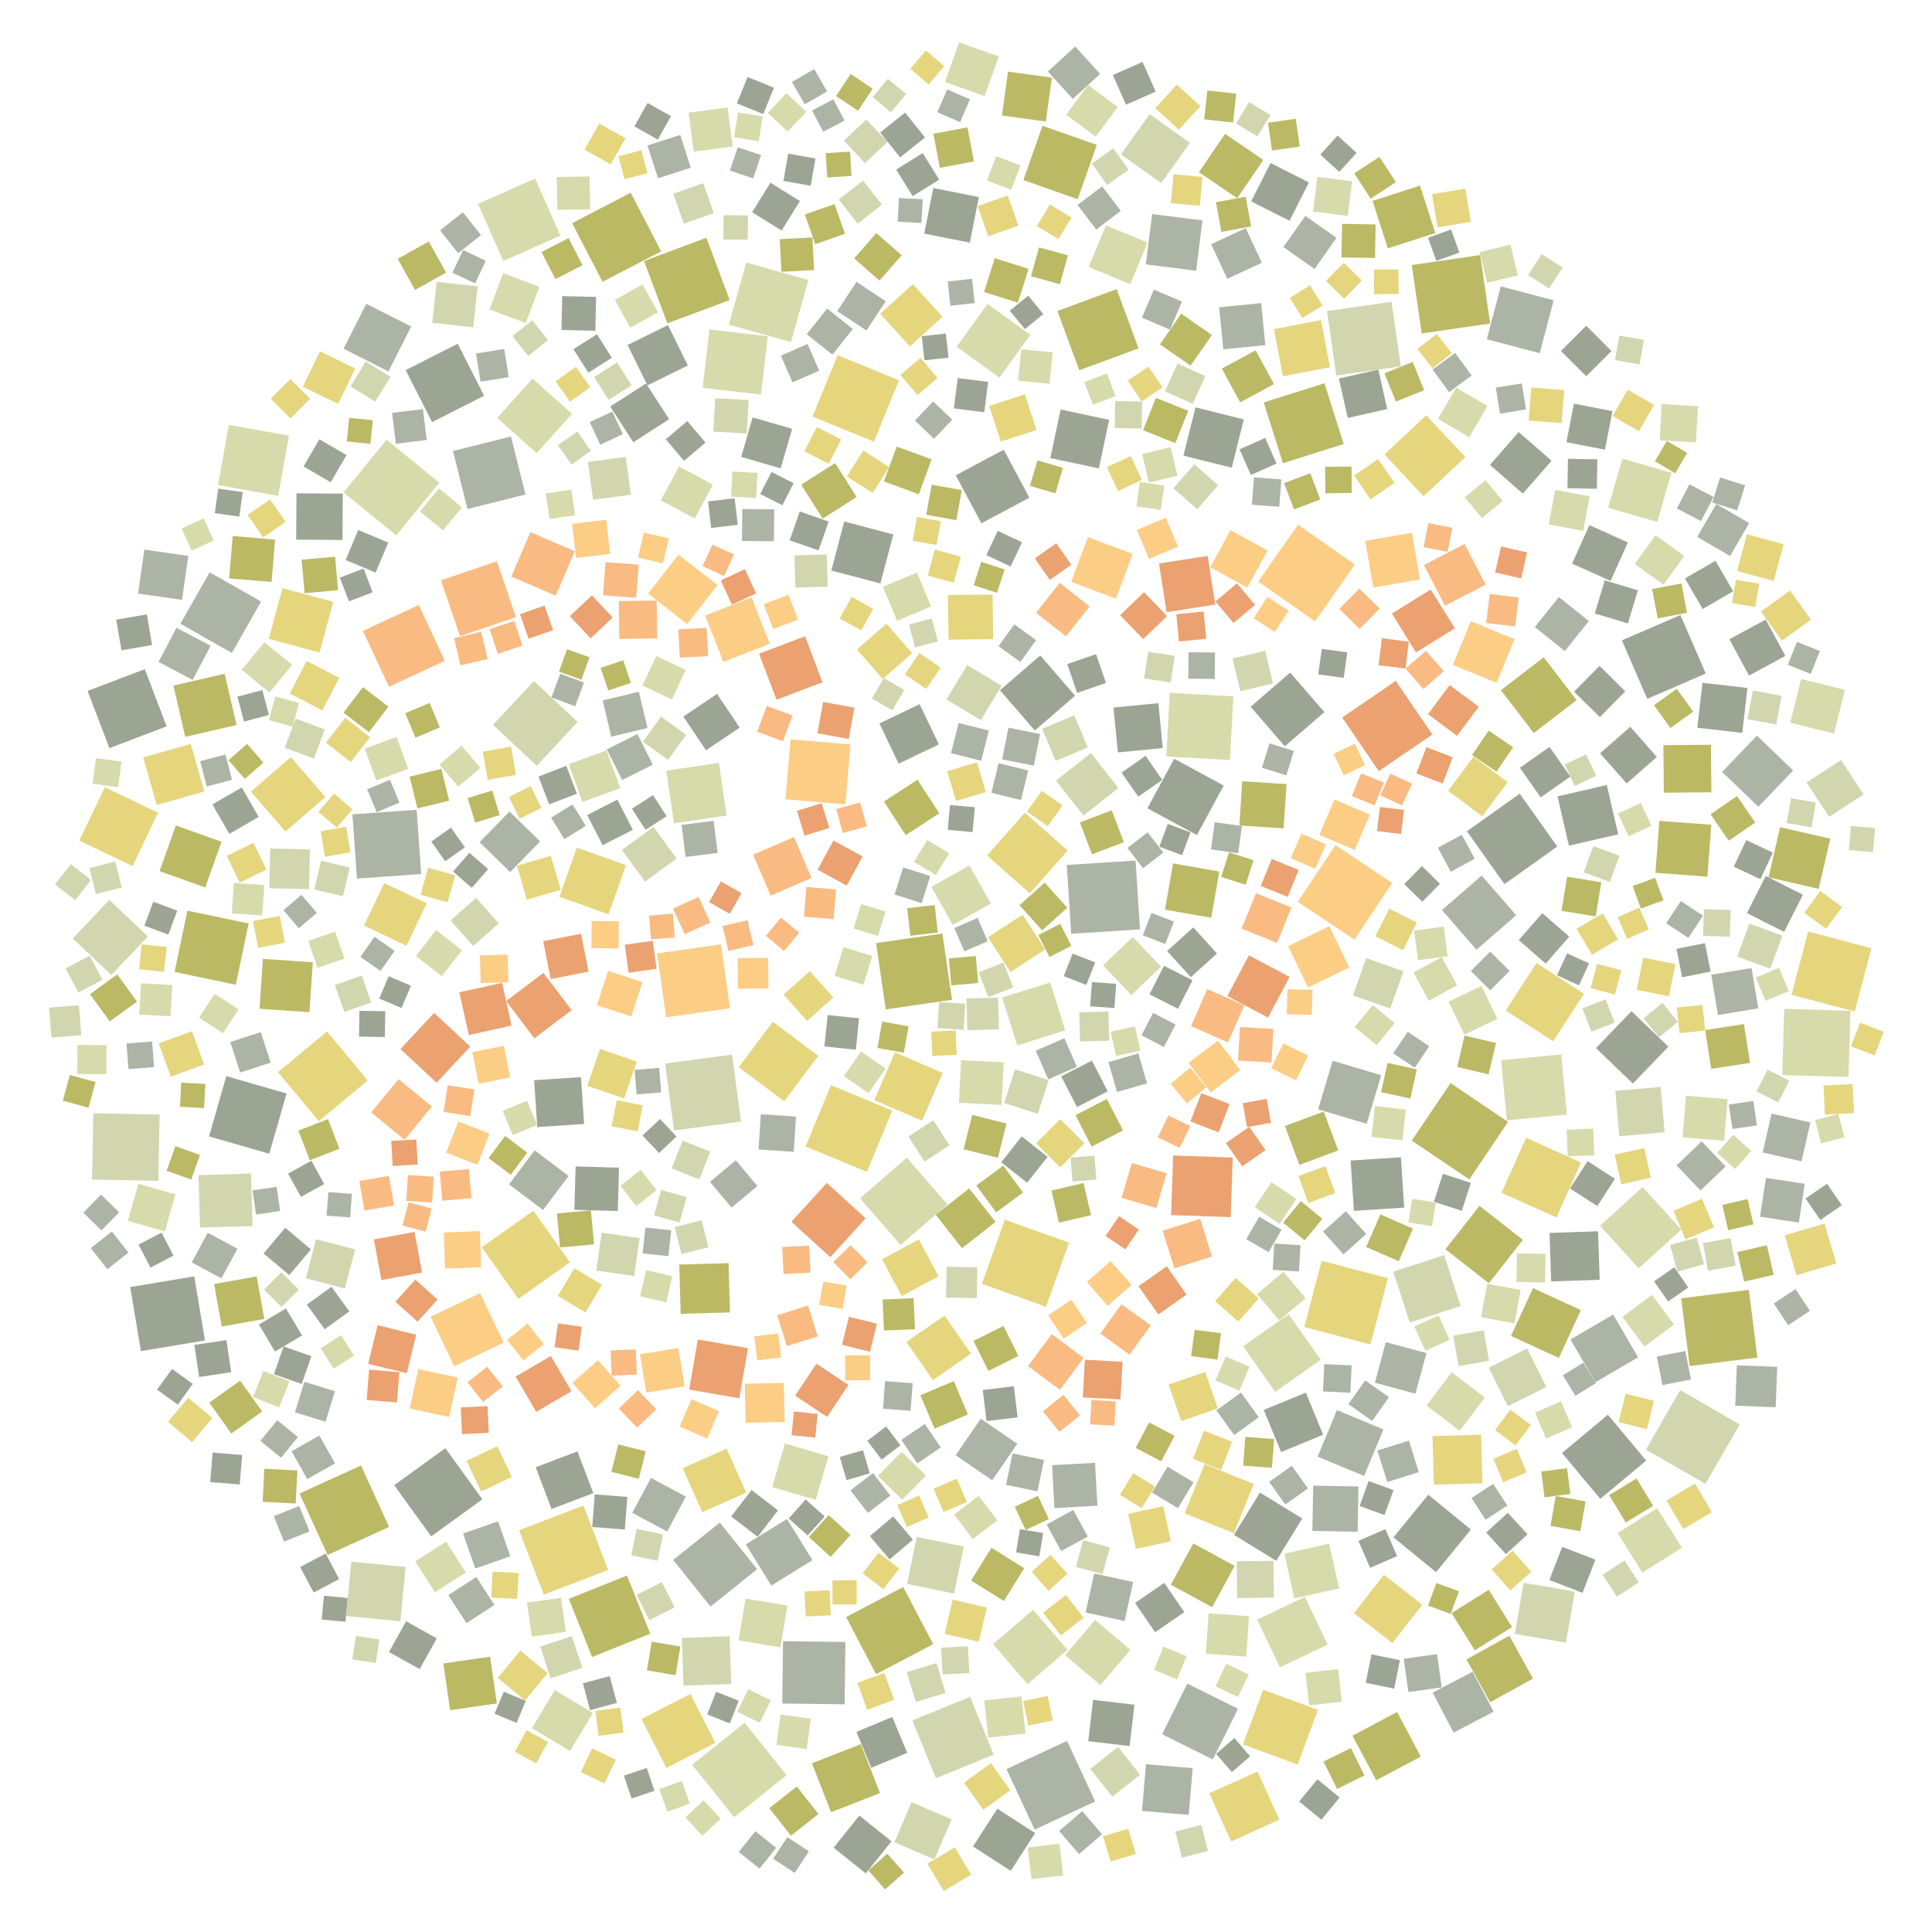 <?xml version="1.0" encoding="UTF-8" ?>
<svg width="927" height="927" viewBox="0 0 927 927" xmlns="http://www.w3.org/2000/svg" version="1.1">
<polygon points="586.954,167.607 584.955,147.442 605.12,145.443 607.119,165.608" fill="#ACB4A5" />
<polygon points="492.827,567.492 480.391,557.667 490.216,545.231 502.652,555.056" fill="#9CA594" />
<polygon points="543.493,265.8 535.406,287.261 513.945,279.173 522.033,257.713" fill="#FCCD84" />
<polygon points="473.609,410.461 491.775,389.957 512.28,408.123 494.113,428.628" fill="#E5D57D" />
<polygon points="430.251,214.27 446.991,220.412 440.849,237.152 424.109,231.01" fill="#BBB964" />
<polygon points="420.365,452.513 452.177,447.904 456.786,479.717 424.974,484.326" fill="#BBB964" />
<polygon points="312.004,783.861 284.114,795.05 272.926,767.159 300.816,755.971" fill="#BBB964" />
<polygon points="525.43,777.271 542.35,791.616 528.005,808.536 511.085,794.191" fill="#D7DAAA" />
<polygon points="405.252,817.743 375.347,817.368 375.723,787.464 405.627,787.839" fill="#ACB4A5" />
<polygon points="120.405,379.859 139.535,363.285 156.109,382.414 136.979,398.988" fill="#E5D57D" />
<polygon points="658.564,96.394 681.339,89.051 688.683,111.826 665.908,119.169" fill="#BBB964" />
<polygon points="760.009,476.878 745.215,499.64 722.453,484.845 737.247,462.084" fill="#E5D57D" />
<polygon points="821.105,395.737 819.223,420.658 794.303,418.776 796.184,393.856" fill="#BBB964" />
<polygon points="335.552,565.858 322.247,560.612 327.492,547.307 340.798,552.552" fill="#D1D6AF" />
<polygon points="698.053,301.46 679.427,313.044 667.843,294.419 686.469,282.835" fill="#EBA170" />
<polygon points="623.253,610.048 610.673,609.291 611.43,596.71 624.011,597.468" fill="#ACB4A5" />
<polygon points="399.852,605.581 408.113,597.444 416.25,605.705 407.989,613.842" fill="#F9BB82" />
<polygon points="687.28,352.43 661.561,369.986 644.004,344.266 669.724,326.71" fill="#EBA170" />
<polygon points="611.855,667.826 596.467,645.967 618.326,630.579 633.713,652.438" fill="#D7DAAA" />
<polygon points="376.861,383.499 379.317,354.746 408.07,357.201 405.614,385.954" fill="#FCCD84" />
<polygon points="596.785,201.236 591.004,224.415 567.824,218.634 573.606,195.455" fill="#9CA594" />
<polygon points="448.376,892.162 429.156,883.974 437.344,864.755 456.563,872.942" fill="#D1D6AF" />
<polygon points="587.79,64.23 606.171,76.741 593.66,95.122 575.279,82.612" fill="#BBB964" />
<polygon points="515.464,343.213 521.917,358.622 506.508,365.075 500.055,349.666" fill="#D1D6AF" />
<polygon points="691.888,436.649 710.939,420.108 727.48,439.159 708.429,455.7" fill="#ACB4A5" />
<polygon points="503.874,471.38 511.106,494.388 488.098,501.62 480.866,478.612" fill="#D7DAAA" />
<polygon points="418.977,292.1 413.27,302.462 402.909,296.755 408.616,286.393" fill="#E5D57D" />
<polygon points="668.926,810.227 655.277,807.442 658.062,793.794 671.711,796.578" fill="#9CA594" />
<polygon points="442.436,537.741 419.528,527.873 429.395,504.965 452.303,514.832" fill="#E5D57D" />
<polygon points="474.036,449.669 490.72,438.874 501.515,455.558 484.831,466.353" fill="#E5D57D" />
<polygon points="529.24,463.176 543.501,449.57 557.108,463.831 542.846,477.438" fill="#D7DAAA" />
<polygon points="383.823,96.444 375.06,110.621 360.883,101.859 369.646,87.681" fill="#9CA594" />
<polygon points="423.22,604.19 440.898,594.75 450.338,612.427 432.661,621.868" fill="#E5D57D" />
<polygon points="517.853,177.642 507.362,149.214 535.791,138.724 546.281,167.152" fill="#BBB964" />
<polygon points="743.478,591.57 766.76,590.776 767.555,614.057 744.273,614.852" fill="#9CA594" />
<polygon points="534.266,339.487 555.812,337.383 557.916,358.93 536.369,361.033" fill="#9CA594" />
<polygon points="106.3,403.883 98.474,425.808 76.548,417.982 84.374,396.057" fill="#BBB964" />
<polygon points="654.534,708.177 632.221,698.917 641.481,676.605 663.793,685.865" fill="#ACB4A5" />
<polygon points="324.651,411.904 309.503,422.981 298.425,407.833 313.573,396.756" fill="#D1D6AF" />
<polygon points="494.389,160.637 479.566,181.188 459.015,166.365 473.838,145.814" fill="#D7DAAA" />
<polygon points="195.02,453.798 174.656,444.089 184.365,423.725 204.729,433.434" fill="#E5D57D" />
<polygon points="747.966,651.549 725.01,641 735.559,618.043 758.516,628.593" fill="#BBB964" />
<polygon points="789.849,700.813 767.842,719.185 749.471,697.177 771.478,678.806" fill="#9CA594" />
<polygon points="245.207,358.261 247.574,371.807 234.028,374.174 231.661,360.628" fill="#E5D57D" />
<polygon points="311.55,777.37 305.459,765.23 317.599,759.139 323.69,771.279" fill="#D1D6AF" />
<polygon points="289.17,336.062 306.552,331.934 310.68,349.316 293.298,353.445" fill="#ACB4A5" />
<polygon points="453.239,631.21 465.916,649.518 447.608,662.195 434.931,643.887" fill="#E5D57D" />
<polygon points="214.829,520.721 227.621,522.728 225.614,535.52 212.822,533.513" fill="#F9BB82" />
<polygon points="513.974,448.026 511.858,415.027 544.858,412.911 546.973,445.911" fill="#ACB4A5" />
<polygon points="431.371,182.47 419.329,211.925 389.874,199.883 401.916,170.428" fill="#E5D57D" />
<polygon points="649.609,580.998 648.036,556.845 672.189,555.272 673.761,579.425" fill="#9CA594" />
<polygon points="128.987,306.53 135.562,282.193 159.899,288.769 153.323,313.106" fill="#E5D57D" />
<polygon points="377.433,851.76 352.273,871.904 332.128,846.744 357.289,826.6" fill="#D7DAAA" />
<polygon points="415.056,78.251 404.896,67.486 415.661,57.326 425.821,68.091" fill="#D1D6AF" />
<polygon points="721.267,711.209 716.515,699.938 727.786,695.187 732.537,706.457" fill="#E5D57D" />
<polygon points="612.359,748.902 592.065,736.434 604.533,716.14 624.827,728.608" fill="#9CA594" />
<polygon points="768.316,423.319 765.64,439.715 749.244,437.039 751.92,420.643" fill="#BBB964" />
<polygon points="236.557,347.801 256.15,326.793 277.158,346.386 257.565,367.394" fill="#D1D6AF" />
<polygon points="525.476,864.366 496.43,877.862 482.934,848.817 511.98,835.321" fill="#ACB4A5" />
<polygon points="639.408,508.949 662.717,515.906 655.76,539.215 632.451,532.257" fill="#ACB4A5" />
<polygon points="520.896,773.682 525.001,754.981 543.703,759.086 539.597,777.788" fill="#ACB4A5" />
<polygon points="100.288,545.261 108.594,516.347 137.508,524.654 129.201,553.567" fill="#9CA594" />
<polygon points="468.207,458.724 469.352,471.653 456.423,472.797 455.278,459.868" fill="#BBB964" />
<polygon points="697.139,319.018 705.76,298.089 726.69,306.71 718.068,327.639" fill="#FCCD84" />
<polygon points="465.131,415.282 475.384,433.533 457.133,443.786 446.88,425.535" fill="#D7DAAA" />
<polygon points="396.728,567.585 415.354,584.574 398.365,603.199 379.739,586.211" fill="#EBA170" />
<polygon points="497.144,548.554 508.731,536.993 520.292,548.581 508.704,560.141" fill="#E5D57D" />
<polygon points="563.489,608.554 557.833,590.501 575.885,584.845 581.541,602.898" fill="#F9BB82" />
<polygon points="445.137,276.187 448.54,263.697 461.031,267.1 457.628,279.59" fill="#E5D57D" />
<polygon points="365.056,534.657 381.936,535.769 380.824,552.649 363.944,551.537" fill="#ACB4A5" />
<polygon points="758.603,557.767 746.797,584.125 720.439,572.318 732.246,545.961" fill="#E5D57D" />
<polygon points="439.861,737.442 462.413,742.063 457.792,764.615 435.24,759.994" fill="#D1D6AF" />
<polygon points="844.483,583.788 847.313,565.17 865.931,568 863.101,586.618" fill="#ACB4A5" />
<polygon points="649.194,477.594 655.503,459.695 673.402,466.004 667.093,483.903" fill="#D1D6AF" />
<polygon points="693.307,290.643 683.196,271.116 702.723,261.005 712.834,280.532" fill="#F9BB82" />
<polygon points="770.966,376.654 776.432,400.307 752.779,405.772 747.313,382.119" fill="#9CA594" />
<polygon points="706.129,180.207 695.284,188.123 687.368,177.278 698.213,169.362" fill="#ACB4A5" />
<polygon points="397.512,698.746 391.398,719.631 370.513,713.516 376.627,692.631" fill="#D7DAAA" />
<polygon points="561.921,583.019 562.887,554.432 591.474,555.398 590.508,583.985" fill="#EBA170" />
<polygon points="89.907,436.945 119.309,443.09 113.163,472.491 83.762,466.346" fill="#BBB964" />
<polygon points="431.183,366.41 421.95,347.114 441.246,337.881 450.479,357.177" fill="#9CA594" />
<polygon points="695.993,519.673 723.595,538.291 704.977,565.893 677.375,547.275" fill="#BBB964" />
<polygon points="877.626,391.939 866.849,375.437 883.351,364.659 894.128,381.161" fill="#D1D6AF" />
<polygon points="197.295,156.685 186.388,178.215 164.858,167.308 175.765,145.778" fill="#ACB4A5" />
<polygon points="293.468,540.372 295.945,527.897 308.421,530.374 305.943,542.85" fill="#E5D57D" />
<polygon points="101.066,309.842 92.449,326.227 76.065,317.61 84.681,301.226" fill="#ACB4A5" />
<polygon points="634.171,604.958 665.945,613.321 657.582,645.095 625.809,636.732" fill="#E5D57D" />
<polygon points="521.228,472.599 510.404,468.36 514.643,457.535 525.468,461.774" fill="#9CA594" />
<polygon points="323.412,542.402 319.158,510.281 351.279,506.027 355.533,538.148" fill="#D1D6AF" />
<polygon points="501.911,627.015 471.125,616.01 482.131,585.224 512.917,596.229" fill="#E5D57D" />
<polygon points="492.114,734.097 486.908,722.954 498.05,717.747 503.257,728.89" fill="#BBB964" />
<polygon points="703.101,219.307 683.072,238.097 664.282,218.067 684.311,199.278" fill="#E5D57D" />
<polygon points="424.658,906.542 416.639,897.445 425.737,889.425 433.756,898.523" fill="#BBB964" />
<polygon points="594.666,396.093 596.037,374.852 617.278,376.223 615.907,397.464" fill="#BBB964" />
<polygon points="274.506,107.067 302.638,92.475 317.23,120.607 289.098,135.199" fill="#BBB964" />
<polygon points="349.575,606.072 350.245,629.722 326.595,630.392 325.925,606.742" fill="#BBB964" />
<polygon points="798.708,543.277 776.954,545.186 775.045,523.431 796.8,521.522" fill="#D1D6AF" />
<polygon points="117.081,346.202 113.933,334.258 125.877,331.109 129.025,343.053" fill="#9CA594" />
<polygon points="531.1,527.318 538.854,542.4 523.771,550.155 516.017,535.072" fill="#BBB964" />
<polygon points="429.221,429.196 433.357,416.205 446.349,420.34 442.213,433.332" fill="#ACB4A5" />
<polygon points="606.352,676.518 626.545,668.187 634.876,688.38 614.683,696.711" fill="#9CA594" />
<polygon points="585.915,705.264 572.42,699.977 577.707,686.481 591.202,691.768" fill="#E5D57D" />
<polygon points="411.201,311.629 425.343,299.285 437.687,313.428 423.545,325.771" fill="#E5D57D" />
<polygon points="833.442,381.954 842.191,394.65 829.495,403.399 820.746,390.703" fill="#BBB964" />
<polygon points="323.005,748.474 345.378,730.568 363.285,752.941 340.912,770.847" fill="#ACB4A5" />
<polygon points="268.393,430.288 276.789,406.706 300.37,415.102 291.974,438.684" fill="#E5D57D" />
<polygon points="459.526,181.384 474.11,183.228 472.265,197.812 457.682,195.967" fill="#9CA594" />
<polygon points="45.834,519.176 42.467,531.505 30.138,528.138 33.505,515.809" fill="#BBB964" />
<polygon points="327.56,704.485 348.648,695.084 358.049,716.172 336.961,725.573" fill="#E5D57D" />
<polygon points="587.162,376.918 574.303,400.683 550.538,387.824 563.397,364.059" fill="#9CA594" />
<polygon points="594.007,819.889 581.927,844.199 557.616,832.119 569.696,807.809" fill="#ACB4A5" />
<polygon points="398.88,273.755 405.087,250.22 428.622,256.427 422.415,279.962" fill="#9CA594" />
<polygon points="435.098,555.473 454.569,577.915 432.127,597.386 412.656,574.944" fill="#D7DAAA" />
<polygon points="179.4,594.699 198.897,591.1 202.495,610.597 182.999,614.196" fill="#EBA170" />
<polygon points="325.564,266.109 344.281,280.705 329.684,299.422 310.967,284.825" fill="#FCCD84" />
<polygon points="303.217,388.037 313.322,381.523 319.836,391.628 309.731,398.142" fill="#9CA594" />
<polygon points="633.045,400.526 640.336,383.588 657.274,390.879 649.983,407.817" fill="#FCCD84" />
<polygon points="233.769,655.782 241.226,665.243 231.765,672.7 224.308,663.238" fill="#F9BB82" />
<polygon points="171.282,421.551 169.094,390.735 199.91,388.547 202.098,419.362" fill="#ACB4A5" />
<polygon points="284.122,838.904 295.497,844.348 290.053,855.723 278.678,850.279" fill="#E5D57D" />
<polygon points="710.638,688.383 711.311,711.693 688.001,712.366 687.328,689.056" fill="#E5D57D" />
<polygon points="443.45,112.082 447.811,90.209 469.684,94.571 465.323,116.444" fill="#9CA594" />
<polygon points="273.484,192.726 266.543,182.964 276.305,176.023 283.246,185.785" fill="#E5D57D" />
<polygon points="156.387,356.332 165.673,344.448 177.557,353.733 168.272,365.618" fill="#E5D57D" />
<polygon points="532.853,893.146 529.26,881.057 541.349,877.464 544.942,889.552" fill="#E5D57D" />
<polygon points="327.951,808.786 327.16,785.888 350.058,785.097 350.849,807.996" fill="#D1D6AF" />
<polygon points="849.412,464.779 833.573,458.973 839.378,443.135 855.217,448.94" fill="#D1D6AF" />
<polygon points="164.856,236.268 185.478,210.99 210.755,231.612 190.134,256.889" fill="#D7DAAA" />
<polygon points="458.741,384.309 454.468,370.015 468.761,365.742 473.034,380.036" fill="#E5D57D" />
<polygon points="230.771,112.784 219.829,121.473 211.14,110.53 222.083,101.842" fill="#ACB4A5" />
<polygon points="886.938,516.774 855.144,515.815 856.102,484.022 887.896,484.98" fill="#D7DAAA" />
<polygon points="68.708,363.443 91.522,356.949 98.016,379.763 75.202,386.257" fill="#E5D57D" />
<polygon points="788.133,569.557 806.703,589.984 786.277,608.554 767.706,588.128" fill="#D7DAAA" />
<polygon points="358.873,646.86 354.714,670.896 330.679,666.737 334.838,642.701" fill="#EBA170" />
<polygon points="388.067,737.477 397.593,726.972 408.099,736.498 398.573,747.004" fill="#BBB964" />
<polygon points="377.561,645.858 372.9,631.059 387.7,626.399 392.36,641.198" fill="#F9BB82" />
<polygon points="437.999,136.339 452.219,151.973 436.584,166.193 422.365,150.559" fill="#E5D57D" />
<polygon points="474.251,657.769 467.069,643.377 481.462,636.195 488.644,650.587" fill="#BBB964" />
<polygon points="714.361,615.729 693.538,599.393 709.873,578.57 730.696,594.905" fill="#BBB964" />
<polygon points="622.824,251.754 650.085,270.884 630.955,298.145 603.694,279.016" fill="#FCCD84" />
<polygon points="479.812,331.2 499.127,314.489 515.838,333.804 496.523,350.515" fill="#9CA594" />
<polygon points="747.959,286.471 762.35,298.007 750.814,312.399 736.423,300.863" fill="#ACB4A5" />
<polygon points="460.094,529.102 461.157,508.678 481.581,509.741 480.518,530.166" fill="#D7DAAA" />
<polygon points="420.988,502.835 423.275,490.157 435.954,492.444 433.666,505.123" fill="#BBB964" />
<polygon points="280.268,539.291 257.785,540.794 256.282,518.311 278.764,516.808" fill="#9CA594" />
<polygon points="504.693,37.25 501.806,58.296 480.76,55.408 483.648,34.362" fill="#BBB964" />
<polygon points="123.896,454.828 121.341,441.987 134.182,439.432 136.737,452.273" fill="#E5D57D" />
<polygon points="818.448,323.168 790.37,335.325 778.213,307.247 806.291,295.09" fill="#9CA594" />
<polygon points="346.695,444.29 358.686,441.499 361.477,453.49 349.486,456.281" fill="#F9BB82" />
<polygon points="667.999,423.644 649.872,450.854 622.661,432.727 640.788,405.517" fill="#FCCD84" />
<polygon points="597.704,424.537 585.914,420.755 589.696,408.965 601.487,412.747" fill="#BBB964" />
<polygon points="320.49,155.99 330.034,175.366 310.657,184.909 301.114,165.533" fill="#9CA594" />
<polygon points="641.261,114.11 630.751,129.057 615.804,118.547 626.315,103.6" fill="#ACB4A5" />
<polygon points="256.757,85.678 268.897,113.079 241.497,125.219 229.357,97.819" fill="#D7DAAA" />
<polygon points="132.01,258.903 130.303,279.251 109.955,277.544 111.662,257.196" fill="#BBB964" />
<polygon points="876.188,445.653 865.723,437.977 873.399,427.512 883.864,435.188" fill="#E5D57D" />
<polygon points="109.807,203.849 138.667,209.057 133.459,237.917 104.599,232.709" fill="#D7DAAA" />
<polygon points="72.212,608.23 66.467,597.189 77.508,591.444 83.253,602.485" fill="#9CA594" />
<polygon points="353.037,556.715 363.399,569.078 351.036,579.439 340.674,567.076" fill="#ACB4A5" />
<polygon points="365.131,189.303 337.161,186.069 340.395,158.098 368.365,161.332" fill="#D7DAAA" />
<polygon points="358.081,125.989 387.873,134.343 379.52,164.134 349.728,155.781" fill="#D7DAAA" />
<polygon points="667.668,144.811 672.123,175.753 641.181,180.207 636.727,149.265" fill="#D1D6AF" />
<polygon points="260.728,466.801 274.247,484.672 256.376,498.19 242.857,480.319" fill="#EBA170" />
<polygon points="721.867,424.208 703.837,398.86 729.184,380.83 747.215,406.177" fill="#9CA594" />
<polygon points="217.347,216.388 245.178,209.438 252.128,237.269 224.297,244.219" fill="#ACB4A5" />
<polygon points="280.959,629.736 267.645,621.832 275.549,608.518 288.863,616.422" fill="#E5D57D" />
<polygon points="302.715,237.344 284.573,239.813 282.104,221.671 300.246,219.201" fill="#D1D6AF" />
<polygon points="503.956,219.808 508.885,196.5 532.194,201.429 527.264,224.737" fill="#9CA594" />
<polygon points="179.693,449.453 189.349,456.227 182.575,465.883 172.919,459.11" fill="#ACB4A5" />
<polygon points="369.757,429.684 361.347,410.055 380.976,401.645 389.386,421.274" fill="#F9BB82" />
<polygon points="372.577,335.738 364.202,313.666 386.274,305.291 394.649,327.363" fill="#EBA170" />
<polygon points="488.408,145.237 472.168,140.113 477.291,123.873 493.532,128.996" fill="#BBB964" />
<polygon points="259.157,403.738 244.806,418.437 230.107,404.085 244.459,389.386" fill="#ACB4A5" />
<polygon points="782.224,348.721 794.965,363.188 780.498,375.929 767.757,361.462" fill="#9CA594" />
<polygon points="836.779,491.351 839.681,509.97 821.062,512.871 818.16,494.252" fill="#BBB964" />
<polygon points="851.044,611.667 836.865,614.941 833.592,600.762 847.771,597.489" fill="#BBB964" />
<polygon points="100.598,274.59 125.277,288.625 111.242,313.304 86.563,299.269" fill="#ACB4A5" />
<polygon points="758.247,734.688 743.923,732.134 746.477,717.81 760.801,720.364" fill="#BBB964" />
<polygon points="664.935,643.977 684.411,649.228 679.16,668.704 659.684,663.453" fill="#ACB4A5" />
<polygon points="754.309,270.434 762.609,251.961 781.081,260.262 772.781,278.734" fill="#9CA594" />
<polygon points="864.212,325.789 885.205,331.003 879.991,351.996 858.998,346.782" fill="#D7DAAA" />
<polygon points="329.232,352.542 320.538,364.604 308.476,355.91 317.17,343.848" fill="#D1D6AF" />
<polygon points="547.781,205.607 534.844,205.379 535.072,192.442 548.009,192.67" fill="#D1D6AF" />
<polygon points="207.415,154.887 209.563,135.254 229.196,137.402 227.048,157.035" fill="#D1D6AF" />
<polygon points="589.235,500.155 571.466,492.364 579.257,474.595 597.026,482.386" fill="#F9BB82" />
<polygon points="142.109,258.935 142.252,236.712 164.475,236.855 164.332,259.079" fill="#9CA594" />
<polygon points="860.399,369.672 843.707,387.067 826.312,370.375 843.004,352.98" fill="#ACB4A5" />
<polygon points="588.9,477.891 599.265,458.384 618.772,468.748 608.407,488.256" fill="#EBA170" />
<polygon points="635.453,341.691 616.462,358.09 600.063,339.099 619.055,322.7" fill="#9CA594" />
<polygon points="98.345,643.149 67.615,648.284 62.48,617.555 93.21,612.42" fill="#9CA594" />
<polygon points="626.113,766.21 637.035,789.1 614.145,800.022 603.223,777.132" fill="#D7DAAA" />
<polygon points="732.938,736.203 722.586,745.696 713.093,735.344 723.444,725.851" fill="#9CA594" />
<polygon points="194.659,177.599 219.607,164.925 232.281,189.874 207.332,202.547" fill="#9CA594" />
<polygon points="398.741,520.688 428.126,532.877 415.938,562.262 386.552,550.074" fill="#E5D57D" />
<polygon points="296.793,455.051 283.773,454.922 283.903,441.903 296.922,442.032" fill="#FCCD84" />
<polygon points="437.746,825.488 465.476,814.16 476.804,841.891 449.074,853.218" fill="#D1D6AF" />
<polygon points="412.197,488.587 410.636,503.67 395.553,502.11 397.114,487.027" fill="#9CA594" />
<polygon points="53.68,590.898 61.64,600.998 51.54,608.959 43.58,598.858" fill="#ACB4A5" />
<polygon points="637.746,740.717 642.49,762.183 621.025,766.927 616.281,745.461" fill="#D7DAAA" />
<polygon points="418.521,458.662 414.285,472.493 400.454,468.258 404.69,454.426" fill="#D7DAAA" />
<polygon points="316.696,536.918 324.602,545.317 316.202,553.223 308.297,544.823" fill="#9CA594" />
<polygon points="283.377,306.267 273.396,295.635 284.028,285.654 294.009,296.286" fill="#EBA170" />
<polygon points="255.398,153.661 262.953,163.21 253.404,170.766 245.848,161.217" fill="#D1D6AF" />
<polygon points="714.899,223.082 728.668,207.295 744.455,221.064 730.686,236.851" fill="#9CA594" />
<polygon points="273.533,840.136 255.258,829.198 266.195,810.923 284.47,821.861" fill="#D7DAAA" />
<polygon points="552.146,635.97 541.964,650.014 527.921,639.832 538.102,625.789" fill="#F9BB82" />
<polygon points="668.603,737.646 685.305,717.195 705.756,733.897 689.054,754.348" fill="#9CA594" />
<polygon points="195.166,658.909 176.658,654.378 181.19,635.87 199.698,640.401" fill="#EBA170" />
<polygon points="682.442,769.959 668.085,788.383 649.661,774.026 664.018,755.601" fill="#E5D57D" />
<polygon points="570.379,870.802 547.955,868.911 549.847,846.487 572.271,848.378" fill="#ACB4A5" />
<polygon points="75.96,566.597 44.162,565.956 44.802,534.158 76.6,534.799" fill="#D1D6AF" />
<polygon points="50.263,377.746 75.85,389.95 63.646,415.536 38.06,403.333" fill="#E5D57D" />
<polygon points="583.022,624.273 592.872,613.17 603.975,623.02 594.124,634.123" fill="#E5D57D" />
<polygon points="713.384,162.777 720.089,137.396 745.47,144.101 738.765,169.482" fill="#ACB4A5" />
<polygon points="194.101,546.896 178.118,533.772 191.242,517.789 207.224,530.913" fill="#F9BB82" />
<polygon points="220.724,305.268 211.585,278.447 238.407,269.308 247.545,296.13" fill="#F9BB82" />
<polygon points="735.928,351.714 720.144,331.173 740.685,315.389 756.469,335.93" fill="#BBB964" />
<polygon points="757.624,472.782 747.077,467.958 751.901,457.411 762.448,462.235" fill="#9CA594" />
<polygon points="820.783,466.17 807.131,468.918 804.383,455.266 818.035,452.518" fill="#9CA594" />
<polygon points="369.11,867.58 382.318,857.182 392.716,870.39 379.508,880.788" fill="#BBB964" />
<polygon points="340.823,442.605 328.529,448.239 322.895,435.945 335.189,430.311" fill="#F9BB82" />
<polygon points="681.707,842.834 660.315,854.204 648.944,832.812 670.337,821.441" fill="#BBB964" />
<polygon points="213.692,694.853 231.446,719.411 206.888,737.165 189.133,712.607" fill="#9CA594" />
<polygon points="424.107,384.6 440.212,374.122 450.691,390.228 434.585,400.706" fill="#BBB964" />
<polygon points="239.302,443.035 227.055,453.887 216.203,441.639 228.45,430.788" fill="#D1D6AF" />
<polygon points="476.529,306.654 455.123,306.924 454.853,285.517 476.259,285.248" fill="#E5D57D" />
<polygon points="361.124,200.268 380.083,205.76 374.591,224.719 355.632,219.227" fill="#9CA594" />
<polygon points="168.573,749.304 194.634,751.853 192.085,777.914 166.024,775.365" fill="#D1D6AF" />
<polygon points="559.582,362.966 561.277,332.429 591.814,334.124 590.119,364.661" fill="#D7DAAA" />
<polygon points="149.394,556.918 155.578,568.095 144.401,574.28 138.217,563.103" fill="#9CA594" />
<polygon points="697.301,640.843 711.915,638.305 714.454,652.919 699.839,655.458" fill="#D1D6AF" />
<polygon points="815.949,571.185 804.435,559.156 816.463,547.642 827.977,559.67" fill="#ACB4A5" />
<polygon points="354.007,70.667 365.166,74.436 361.397,85.595 350.238,81.826" fill="#ACB4A5" />
<polygon points="610.1,509.77 594.028,508.873 594.925,492.8 610.998,493.697" fill="#F9BB82" />
<polygon points="209.478,519.495 192.15,503.347 208.298,486.019 225.626,502.167" fill="#EBA170" />
<polygon points="580.698,272.181 590.446,254.405 608.222,264.153 598.474,281.929" fill="#FCCD84" />
<polygon points="476.063,710.281 458.537,698.232 470.586,680.707 488.111,692.755" fill="#ACB4A5" />
<polygon points="286.913,652.644 297.728,664.915 285.457,675.731 274.642,663.459" fill="#FCCD84" />
<polygon points="830.117,266.766 814.344,257.609 823.502,241.836 839.274,250.993" fill="#ACB4A5" />
<polygon points="595.045,193.078 586.265,176.864 602.479,168.084 611.259,184.298" fill="#BBB964" />
<polygon points="398.763,869.532 389.568,846.055 413.044,836.861 422.239,860.337" fill="#BBB964" />
<polygon points="362.804,284.739 351.174,290.11 345.802,278.481 357.432,273.109" fill="#EBA170" />
<polygon points="576.386,524.553 589.932,529.751 584.733,543.298 571.187,538.099" fill="#EBA170" />
<polygon points="402.422,95.734 414.022,86.594 423.163,98.194 411.563,107.334" fill="#D1D6AF" />
<polygon points="126.154,460.072 150.101,461.709 148.464,485.656 124.517,484.019" fill="#BBB964" />
<polygon points="291.795,465.847 308.282,471.258 302.87,487.745 286.384,482.334" fill="#FCCD84" />
<polygon points="522.151,835.449 524.494,815.609 544.334,817.952 541.99,837.792" fill="#9CA594" />
<polygon points="194.929,576.192 195.724,563.815 208.101,564.61 207.306,576.987" fill="#F9BB82" />
<polygon points="852.732,655.838 851.986,675.218 832.606,674.472 833.352,655.092" fill="#ACB4A5" />
<polygon points="249.064,734.232 279.962,722.377 291.816,753.275 260.918,765.129" fill="#E5D57D" />
<polygon points="279.393,800.206 264.221,805.232 259.195,790.061 274.366,785.034" fill="#D1D6AF" />
<polygon points="484.903,271.828 473.256,266.337 478.747,254.69 490.394,260.18" fill="#9CA594" />
<polygon points="447.77,788.89 420.365,803.297 405.958,775.892 433.363,761.485" fill="#BBB964" />
<polygon points="520.523,652.415 538.593,653.395 537.613,671.466 519.543,670.485" fill="#EBA170" />
<polygon points="854.129,396.875 878.188,402.431 872.633,426.49 848.574,420.935" fill="#BBB964" />
<polygon points="116.017,377.861 124.129,391.967 110.024,400.079 101.912,385.973" fill="#9CA594" />
<polygon points="785.984,651.238 765.492,663.204 753.526,642.712 774.018,630.746" fill="#ACB4A5" />
<polygon points="58.284,312.011 55.769,297.319 70.461,294.805 72.975,309.496" fill="#9CA594" />
<polygon points="557.148,701.161 544.921,694.727 551.355,682.5 563.582,688.934" fill="#BBB964" />
<polygon points="566.814,681.877 560.723,664.344 578.255,658.253 584.346,675.786" fill="#E5D57D" />
<polygon points="66.251,284.795 69.273,263.708 90.36,266.73 87.338,287.817" fill="#ACB4A5" />
<polygon points="332.871,72.761 330.394,54.049 349.106,51.571 351.583,70.283" fill="#D7DAAA" />
<polygon points="146.035,662.997 160.701,667.503 156.195,682.17 141.528,677.663" fill="#ACB4A5" />
<polygon points="157.555,571.982 168.853,572.823 168.012,584.121 156.714,583.28" fill="#ACB4A5" />
<polygon points="296.419,581.077 275.599,580.496 276.18,559.677 296.999,560.258" fill="#9CA594" />
<polygon points="810.721,655.452 806.635,622.959 839.128,618.874 843.213,651.367" fill="#BBB964" />
<polygon points="691.75,809.639 675.789,811.884 673.544,795.923 689.505,793.678" fill="#ACB4A5" />
<polygon points="789.721,695.523 806.174,666.983 834.714,683.436 818.261,711.976" fill="#D1D6AF" />
<polygon points="691.786,459.198 699.161,472.785 685.574,480.16 678.199,466.573" fill="#D7DAAA" />
<polygon points="458.588,228.061 481.612,215.767 493.907,238.791 470.883,251.085" fill="#9CA594" />
<polygon points="341.234,253.301 339.752,240.559 352.494,239.077 353.976,251.82" fill="#9CA594" />
<polygon points="475.729,742.639 491.454,752.445 481.649,768.17 465.923,758.365" fill="#BBB964" />
<polygon points="357.349,663.95 376.077,663.517 376.51,682.244 357.782,682.677" fill="#FCCD84" />
<polygon points="381.24,266.463 396.688,266.058 397.093,281.505 381.645,281.911" fill="#D1D6AF" />
<polygon points="297.602,378.187 279.486,384.772 272.901,366.655 291.017,360.07" fill="#D7DAAA" />
<polygon points="120.401,563.084 121.181,588.253 96.011,589.033 95.232,563.863" fill="#D1D6AF" />
<polygon points="543.061,558.017 559.778,562.939 554.856,579.656 538.139,574.734" fill="#F9BB82" />
<polygon points="283.503,216.299 274.258,222.862 267.696,213.617 276.941,207.055" fill="#D1D6AF" />
<polygon points="643.667,123.495 643.944,107.401 660.038,107.679 659.76,123.772" fill="#BBB964" />
<polygon points="331.272,812.796 343.242,836.281 319.757,848.252 307.786,824.767" fill="#E5D57D" />
<polygon points="115.045,423.501 108.772,410.668 121.605,404.395 127.878,417.228" fill="#E5D57D" />
<polygon points="231.159,598.451 255.936,580.911 273.477,605.688 248.7,623.228" fill="#E5D57D" />
<polygon points="53.416,467.81 34.92,450.278 52.452,431.781 70.948,449.313" fill="#D1D6AF" />
<polygon points="804.581,243.962 810.632,232.396 822.198,238.446 816.148,250.013" fill="#ACB4A5" />
<polygon points="798.123,357.55 820.937,357.343 821.144,380.157 798.33,380.364" fill="#BBB964" />
<polygon points="145.298,185.533 153.532,168.578 170.487,176.812 162.253,193.767" fill="#E5D57D" />
<polygon points="800.506,502.231 783.467,519.915 765.783,502.876 782.822,485.192" fill="#9CA594" />
<polygon points="357.883,741.024 377.626,728.841 389.809,748.584 370.066,760.767" fill="#ACB4A5" />
<polygon points="376.225,456.28 367.467,449.028 374.719,440.27 383.477,447.522" fill="#F9BB82" />
<polygon points="558.158,722.696 561.814,739.532 544.978,743.189 541.322,726.352" fill="#E5D57D" />
<polygon points="633.803,153.592 638.16,176.19 615.562,180.546 611.205,157.949" fill="#E5D57D" />
<polygon points="396.86,43.876 386.137,50.044 379.969,39.321 390.693,33.153" fill="#ACB4A5" />
<polygon points="488.629,108.301 474.155,113.353 469.103,98.879 483.577,93.827" fill="#E5D57D" />
<polygon points="535.983,523.958 531.85,509.601 546.207,505.468 550.34,519.825" fill="#ACB4A5" />
<polygon points="306.896,594.061 304.272,612.246 286.088,609.622 288.711,591.438" fill="#D1D6AF" />
<polygon points="155.796,637.793 147.23,625.977 159.046,617.41 167.613,629.227" fill="#9CA594" />
<polygon points="521.526,634.795 510.383,642.279 502.899,631.136 514.042,623.652" fill="#FCCD84" />
<polygon points="635.501,183.885 644.721,213.04 615.566,222.26 606.346,193.105" fill="#BBB964" />
<polygon points="583.094,290.083 559.745,293.719 556.108,270.37 579.458,266.733" fill="#EBA170" />
<polygon points="491.026,86.4 500.198,60.346 526.252,69.518 517.08,95.572" fill="#BBB964" />
<polygon points="516.231,751.804 519.708,738.985 532.527,742.461 529.051,755.281" fill="#D1D6AF" />
<polygon points="635.976,559.544 640.708,572.494 627.758,577.225 623.027,564.275" fill="#E5D57D" />
<polygon points="142.933,689.554 134.826,699.449 124.931,691.342 133.038,681.447" fill="#ACB4A5" />
<polygon points="558.974,436.465 562.853,414.278 585.041,418.157 581.161,440.344" fill="#BBB964" />
<polygon points="739.238,382.596 729.253,368.374 743.475,358.389 753.46,372.611" fill="#9CA594" />
<polygon points="494.706,132.552 498.533,118.692 512.394,122.519 508.567,136.379" fill="#BBB964" />
<polygon points="761.09,156.288 773.213,168.421 761.08,180.543 748.957,168.411" fill="#9CA594" />
<polygon points="525.417,701.874 526.539,722.476 505.937,723.599 504.814,702.996" fill="#ACB4A5" />
<polygon points="150.806,426.784 154.049,413.025 167.808,416.268 164.565,430.027" fill="#D1D6AF" />
<polygon points="591.997,735.657 568.409,726.057 578.009,702.469 601.597,712.068" fill="#E5D57D" />
<polygon points="316.343,858.414 327.175,854.575 331.013,865.408 320.181,869.246" fill="#D7DAAA" />
<polygon points="462.345,551.416 466.462,534.945 482.933,539.062 478.816,555.533" fill="#BBB964" />
<polygon points="696.112,418.252 689.905,406.753 701.405,400.546 707.611,412.046" fill="#ACB4A5" />
<polygon points="268.808,323.267 280.191,327.477 275.981,338.861 264.598,334.651" fill="#ACB4A5" />
<polygon points="576.97,84.898 575.679,98.77 561.806,97.48 563.097,83.607" fill="#E5D57D" />
<polygon points="657.644,95.287 649.756,83.167 661.876,75.278 669.765,87.398" fill="#BBB964" />
<polygon points="808.471,277.544 823.126,269.054 831.616,283.708 816.962,292.199" fill="#9CA594" />
<polygon points="596.399,837.002 606.081,810.735 632.348,820.417 622.666,846.684" fill="#E5D57D" />
<polygon points="519.877,391.305 506.682,374.564 523.424,361.37 536.618,378.111" fill="#D1D6AF" />
<polygon points="532.166,499.338 518.2,499.695 517.842,485.729 531.809,485.371" fill="#D1D6AF" />
<polygon points="766.195,234.515 752.069,234.263 752.321,220.137 766.447,220.389" fill="#9CA594" />
<polygon points="646.688,200.545 642.4,181.616 661.329,177.328 665.617,196.257" fill="#9CA594" />
<polygon points="510.259,669.26 518.182,679.135 508.307,687.058 500.384,677.183" fill="#F9BB82" />
<polygon points="755.594,763.653 751.365,788.19 726.827,783.962 731.056,759.424" fill="#D1D6AF" />
<polygon points="628.039,87.521 618.736,105.929 600.329,96.626 609.631,78.219" fill="#9CA594" />
<polygon points="518.142,394.591 533.448,388.789 539.25,404.096 523.944,409.898" fill="#BBB964" />
<polygon points="553.693,801.183 558.257,790.091 569.349,794.655 564.785,805.746" fill="#D7DAAA" />
<polygon points="481.818,529.222 487.036,513.085 503.173,518.304 497.954,534.44" fill="#D1D6AF" />
<polygon points="715.039,475.17 705.721,465.892 714.999,456.573 724.318,465.851" fill="#ACB4A5" />
<polygon points="315.539,748.889 302.876,746.271 305.494,733.607 318.158,736.226" fill="#D1D6AF" />
<polygon points="315.278,457.482 345.923,453.136 350.269,483.782 319.624,488.128" fill="#FCCD84" />
<polygon points="392.184,351.821 394.941,336.792 409.969,339.548 407.213,354.577" fill="#EBA170" />
<polygon points="240.894,471.575 245.458,492.087 224.946,496.652 220.381,476.139" fill="#EBA170" />
<polygon points="651.771,739.317 664.727,733.688 670.357,746.644 657.401,752.274" fill="#9CA594" />
<polygon points="614.916,590.058 608.691,600.789 597.959,594.564 604.184,583.833" fill="#ACB4A5" />
<polygon points="377.818,770.367 374.451,790.431 354.387,787.064 357.754,767" fill="#D7DAAA" />
<polygon points="453.718,812.263 439.423,816.614 435.073,802.319 449.367,797.969" fill="#D1D6AF" />
<polygon points="763.237,474.122 766.286,462.48 777.929,465.529 774.88,477.172" fill="#E5D57D" />
<polygon points="550.908,312.735 563.676,314.701 561.709,327.469 548.941,325.503" fill="#D1D6AF" />
<polygon points="741.954,665.492 723.5,674.701 714.292,656.247 732.746,647.038" fill="#D1D6AF" />
<polygon points="160.773,267.109 162.211,283.173 146.147,284.612 144.708,268.548" fill="#BBB964" />
<polygon points="801.976,226.87 795.183,250.415 771.637,243.622 778.431,220.077" fill="#D7DAAA" />
<polygon points="344.929,366.061 348.641,391.298 323.404,395.01 319.692,369.773" fill="#D7DAAA" />
<polygon points="570.93,68.556 557.15,87.851 537.855,74.071 551.634,54.776" fill="#D1D6AF" />
<polygon points="157.191,746.118 143.719,716.625 173.212,703.153 186.684,732.646" fill="#BBB964" />
<polygon points="468.67,622.827 453.906,622.556 454.177,607.792 468.942,608.063" fill="#D1D6AF" />
<polygon points="645.755,581.16 655.536,592.075 644.621,601.857 634.839,590.942" fill="#ACB4A5" />
<polygon points="712.472,670.56 700.371,686.487 684.444,674.386 696.545,658.459" fill="#D7DAAA" />
<polygon points="290.85,249.414 292.793,265.775 276.432,267.718 274.489,251.357" fill="#FCCD84" />
<polygon points="482.039,273.209 478.412,284.434 467.187,280.807 470.814,269.582" fill="#BBB964" />
<polygon points="446.819,494.934 458.523,494.449 459.008,506.154 447.303,506.639" fill="#E5D57D" />
<polygon points="593.59,766.741 593.41,749.11 611.041,748.93 611.221,766.561" fill="#D1D6AF" />
<polygon points="845.76,552.959 850.02,534.325 868.653,538.585 864.394,557.218" fill="#ACB4A5" />
<polygon points="770.078,215.765 751.593,212.156 755.202,193.672 773.687,197.28" fill="#9CA594" />
<polygon points="174.981,359.209 190.26,353.62 195.849,368.9 180.57,374.488" fill="#D7DAAA" />
<polygon points="315.031,571.058 305.3,578.66 297.698,568.929 307.429,561.327" fill="#D7DAAA" />
<polygon points="723.232,722.397 712.806,729.176 706.027,718.749 716.453,711.971" fill="#ACB4A5" />
<polygon points="363.459,226.924 362.773,238.955 350.742,238.269 351.428,226.238" fill="#D7DAAA" />
<polygon points="152.747,389.561 160.31,380.74 169.131,388.303 161.567,397.124" fill="#E5D57D" />
<polygon points="544.6,769.115 558.63,759.477 568.268,773.507 554.238,783.145" fill="#9CA594" />
<polygon points="881.082,606.243 861.953,611.869 856.327,592.74 875.456,587.114" fill="#E5D57D" />
<polygon points="140.175,318.991 129.289,332.28 116,321.393 126.886,308.104" fill="#D7DAAA" />
<polygon points="772.455,423.148 759.893,418.551 764.491,405.988 777.053,410.586" fill="#D1D6AF" />
<polygon points="575.972,50.942 565.632,62.241 554.333,51.901 564.673,40.602" fill="#E5D57D" />
<polygon points="69.484,321.059 79.954,348.509 52.504,358.98 42.033,331.529" fill="#9CA594" />
<polygon points="309.014,125.255 338.914,114.064 350.105,143.964 320.205,155.156" fill="#BBB964" />
<polygon points="675.46,495.065 685.781,502.001 678.845,512.322 668.524,505.386" fill="#ACB4A5" />
<polygon points="384.408,232.559 400.685,222.211 411.033,238.488 394.755,248.836" fill="#BBB964" />
<polygon points="376.275,528.384 354.485,512.046 370.822,490.256 392.612,506.594" fill="#E5D57D" />
<polygon points="303.372,725.868 312.345,709.124 329.089,718.098 320.116,734.841" fill="#ACB4A5" />
<polygon points="479.15,366.209 493.345,369.681 489.872,383.876 475.677,380.404" fill="#ACB4A5" />
<polygon points="223.838,778.801 215.113,765.392 228.521,756.668 237.246,770.076" fill="#ACB4A5" />
<polygon points="448.952,582.836 465.032,570.218 477.651,586.298 461.57,598.917" fill="#BBB964" />
<polygon points="206.605,631.794 230.353,620.481 241.667,644.229 217.919,655.542" fill="#FCCD84" />
<polygon points="781.089,299.133 765.204,294.345 769.991,278.46 785.877,283.247" fill="#9CA594" />
<polygon points="245.598,708.662 230.864,715.671 223.855,700.937 238.589,693.927" fill="#E5D57D" />
<polygon points="733.44,201.742 734.718,185.931 750.529,187.21 749.25,203.02" fill="#E5D57D" />
<polygon points="157.367,536.969 162.883,551.185 148.667,556.701 143.151,542.485" fill="#BBB964" />
<polygon points="788.036,754.546 776.123,735.568 795.101,723.655 807.014,742.633" fill="#D7DAAA" />
<polygon points="478.896,478.684 479.342,493.874 464.152,494.32 463.706,479.13" fill="#D1D6AF" />
<polygon points="409.837,123.995 420.482,111.839 432.638,122.484 421.993,134.639" fill="#BBB964" />
<polygon points="647.405,464.244 627.58,473.77 618.054,453.945 637.879,444.419" fill="#FCCD84" />
<polygon points="417.443,648.58 404.001,645.25 407.332,631.808 420.774,635.138" fill="#EBA170" />
<polygon points="244.237,568.273 256.53,551.947 272.856,564.239 260.564,580.566" fill="#ACB4A5" />
<polygon points="90.311,670.682 101.895,680.381 92.195,691.965 80.611,682.266" fill="#E5D57D" />
<polygon points="847.22,297.277 856.647,314.721 839.204,324.149 829.776,306.705" fill="#9CA594" />
<polygon points="279.494,127.248 266.483,133.922 259.809,120.911 272.82,114.237" fill="#BBB964" />
<polygon points="583.918,457.501 571.377,468.865 560.013,456.325 572.554,444.961" fill="#9CA594" />
<polygon points="725.77,744.073 734.749,754.143 724.679,763.122 715.7,753.052" fill="#E5D57D" />
<polygon points="396.865,679.872 381.519,669.654 391.737,654.308 407.083,664.526" fill="#EBA170" />
<polygon points="421.23,708.221 432.633,696.59 444.264,707.994 432.861,719.625" fill="#D7DAAA" />
<polygon points="165.221,485.541 160.675,472.634 173.582,468.088 178.127,480.995" fill="#D1D6AF" />
<polygon points="262.751,802.828 251.916,815.912 238.832,805.078 249.666,791.993" fill="#E5D57D" />
<polygon points="408.178,35.503 418.752,42.567 411.688,53.14 401.114,46.077" fill="#BBB964" />
<polygon points="788.929,550.869 792.096,565.055 777.91,568.221 774.744,554.035" fill="#E5D57D" />
<polygon points="590.689,883.582 580.237,860.438 603.38,849.986 613.832,873.129" fill="#E5D57D" />
<polygon points="375.974,611.285 375.302,598.332 388.254,597.66 388.927,610.612" fill="#F9BB82" />
<polygon points="749.093,505.938 751.857,534.781 723.013,537.545 720.25,508.701" fill="#D7DAAA" />
<polygon points="647.936,668.257 634.808,667.643 635.422,654.516 648.549,655.129" fill="#ACB4A5" />
<polygon points="598.345,540.799 596.296,529.313 607.782,527.264 609.831,538.75" fill="#EBA170" />
<polygon points="66.413,568.001 84.174,573.058 79.118,590.819 61.357,585.763" fill="#D7DAAA" />
<polygon points="676.458,634.59 668.5,610.173 692.917,602.214 700.875,626.631" fill="#D1D6AF" />
<polygon points="549.782,126.852 552.834,102.715 576.971,105.767 573.919,129.904" fill="#ACB4A5" />
<polygon points="327.037,395.783 342.424,393.861 344.346,409.247 328.959,411.169" fill="#ACB4A5" />
<polygon points="43.18,477.009 56.263,467.529 65.744,480.612 52.661,490.092" fill="#BBB964" />
<polygon points="106.403,636.52 102.733,616.098 123.155,612.428 126.825,632.85" fill="#BBB964" />
<polygon points="308.326,601.394 309.66,588.992 322.062,590.325 320.729,602.728" fill="#ACB4A5" />
<polygon points="148.268,426.6 129.22,426.184 129.636,407.135 148.685,407.552" fill="#D1D6AF" />
<polygon points="88.894,353.553 83.196,328.962 107.787,323.264 113.485,347.855" fill="#BBB964" />
<polygon points="767.632,344.075 755.264,331.876 767.463,319.508 779.831,331.707" fill="#9CA594" />
<polygon points="317.272,570.968 329.457,574.435 325.991,586.621 313.805,583.154" fill="#D1D6AF" />
<polygon points="69.284,444.155 73.561,432.665 85.051,436.942 80.774,448.432" fill="#9CA594" />
<polygon points="126.815,704.736 142.684,705.538 141.882,721.407 126.013,720.605" fill="#BBB964" />
<polygon points="340.244,432.849 345.86,422.939 355.77,428.555 350.154,438.465" fill="#EBA170" />
<polygon points="831.888,415.85 837.895,403.099 850.646,409.106 844.639,421.857" fill="#9CA594" />
<polygon points="267.419,100.697 267.148,84.932 282.913,84.661 283.184,100.426" fill="#D7DAAA" />
<polygon points="556.544,165.237 566.767,150.512 581.492,160.736 571.268,175.46" fill="#BBB964" />
<polygon points="659.201,129.366 670.986,129.26 671.091,141.045 659.306,141.151" fill="#E5D57D" />
<polygon points="176.454,518.393 152.959,537.939 133.413,514.444 156.908,494.898" fill="#E5D57D" />
<polygon points="717.704,185.994 730.176,183.976 732.194,196.448 719.722,198.465" fill="#ACB4A5" />
<polygon points="447.734,192.629 456.896,201.361 448.165,210.523 439.003,201.791" fill="#ACB4A5" />
<polygon points="727.143,693.519 717.344,686.14 724.723,676.341 734.522,683.72" fill="#E5D57D" />
<polygon points="170.388,599.502 165.5,618.241 146.761,613.353 151.649,594.614" fill="#D1D6AF" />
<polygon points="473.507,771.351 469.688,787.758 453.282,783.939 457.101,767.532" fill="#E5D57D" />
<polygon points="632.503,323.559 634.203,311.335 646.427,313.036 644.727,325.26" fill="#9CA594" />
<polygon points="469.594,717.741 478.521,729.51 466.753,738.437 457.826,726.668" fill="#D7DAAA" />
<polygon points="648.473,223.862 648.609,236.525 635.945,236.662 635.809,223.998" fill="#BBB964" />
<polygon points="558.456,502.341 547.699,496.757 553.283,486 564.04,491.584" fill="#ACB4A5" />
<polygon points="201.811,429.322 205.42,416.348 218.395,419.957 214.786,432.932" fill="#E5D57D" />
<polygon points="800.384,624.482 793.643,614.801 803.323,608.06 810.064,617.741" fill="#9CA594" />
<polygon points="677.469,255.655 681.303,278.064 658.895,281.898 655.06,259.489" fill="#FCCD84" />
<polygon points="536.316,51.346 525.773,65.569 511.549,55.026 522.093,40.803" fill="#D7DAAA" />
<polygon points="86.959,519.474 98.531,520.084 97.92,531.656 86.348,531.046" fill="#BBB964" />
<polygon points="673.678,388.593 672.275,400.168 660.699,398.766 662.102,387.19" fill="#EBA170" />
<polygon points="728.668,286.674 727.012,300.579 713.107,298.923 714.763,285.018" fill="#F9BB82" />
<polygon points="519.254,869.015 528.807,880.083 517.74,889.636 508.186,878.568" fill="#ACB4A5" />
<polygon points="565.24,484.033 551.549,477.091 558.49,463.4 572.181,470.341" fill="#9CA594" />
<polygon points="480.56,329.042 470.627,345.539 454.13,335.606 464.063,319.109" fill="#D1D6AF" />
<polygon points="455.823,386.247 467.735,387.344 466.637,399.257 454.725,398.159" fill="#9CA594" />
<polygon points="512.094,435.53 500.041,446.4 489.171,434.347 501.224,423.478" fill="#BBB964" />
<polygon points="612.777,452.423 595.766,445.571 602.619,428.56 619.63,435.412" fill="#F9BB82" />
<polygon points="234.409,555.7 242.375,545.066 253.009,553.032 245.043,563.666" fill="#BBB964" />
<polygon points="344.054,332.958 354.919,349.125 338.751,359.99 327.887,343.823" fill="#9CA594" />
<polygon points="509.182,516.449 523.91,508.881 531.478,523.61 516.749,531.178" fill="#9CA594" />
<polygon points="500.52,773.77 511.457,765.281 519.946,776.217 509.009,784.706" fill="#E5D57D" />
<polygon points="672.704,386.458 662.28,381.603 667.135,371.179 677.559,376.034" fill="#F9BB82" />
<polygon points="799.452,442.974 806.486,432.331 817.129,439.365 810.095,450.008" fill="#ACB4A5" />
<polygon points="200.284,387.907 196.526,372.667 211.766,368.908 215.524,384.148" fill="#BBB964" />
<polygon points="211.073,348.996 199.363,353.953 194.406,342.243 206.116,337.286" fill="#BBB964" />
<polygon points="97.922,510.757 81.983,516.599 76.141,500.66 92.08,494.819" fill="#E5D57D" />
<polygon points="431.884,75.521 422.328,63.579 434.27,54.022 443.827,65.965" fill="#9CA594" />
<polygon points="454.487,42.92 465.416,47.668 460.668,58.598 449.739,53.85" fill="#ACB4A5" />
<polygon points="476.506,788.871 495.708,772.398 512.181,791.6 492.979,808.073" fill="#D7DAAA" />
<polygon points="410.966,135.262 425.001,144.533 415.73,158.568 401.695,149.297" fill="#ACB4A5" />
<polygon points="484.511,149.069 493.37,141.852 500.587,150.71 491.728,157.928" fill="#9CA594" />
<polygon points="338.343,295.349 360.61,286.596 369.363,308.862 347.096,317.615" fill="#FCCD84" />
<polygon points="199.129,139.103 190.816,124.182 205.737,115.869 214.05,130.79" fill="#BBB964" />
<polygon points="271.492,782.986 255.156,785.297 252.846,768.961 269.182,766.651" fill="#D7DAAA" />
<polygon points="710.219,122.386 714.989,155.224 682.152,159.994 677.381,127.156" fill="#BBB964" />
<polygon points="356.162,244.233 371.484,244.38 371.337,259.702 356.015,259.555" fill="#ACB4A5" />
<polygon points="597.746,109.476 605.435,126.082 588.83,133.772 581.14,117.166" fill="#ACB4A5" />
<polygon points="238.604,200.537 255.514,181.631 274.419,198.542 257.509,217.447" fill="#D7DAAA" />
<polygon points="822.391,588.884 808.712,594.651 802.945,580.973 816.624,575.206" fill="#E5D57D" />
<polygon points="200.962,290.259 213.418,317.07 186.606,329.526 174.15,302.714" fill="#F9BB82" />
<polygon points="642.771,862.458 634.035,873.127 623.365,864.391 632.102,853.722" fill="#9CA594" />
<polygon points="634.492,584.793 626.012,595.161 615.644,586.681 624.124,576.313" fill="#BBB964" />
<polygon points="581.604,771.151 561.77,760.375 572.546,740.541 592.38,751.317" fill="#BBB964" />
<polygon points="325.826,223.815 342.071,232.544 333.342,248.788 317.097,240.059" fill="#D7DAAA" />
<polygon points="694.839,379.398 707.072,363.052 723.417,375.285 711.184,391.631" fill="#E5D57D" />
<polygon points="805.077,490.306 795.977,497.715 788.568,488.615 797.668,481.206" fill="#D1D6AF" />
<polygon points="685.196,770.409 689.163,759.543 700.029,763.511 696.062,774.376" fill="#BBB964" />
<polygon points="265.388,302.337 253.604,306.46 249.482,294.676 261.266,290.553" fill="#EBA170" />
<polygon points="215.97,820.58 212.718,798.152 235.146,794.9 238.398,817.328" fill="#BBB964" />
<polygon points="200.69,656.902 219.611,660.979 215.534,679.9 196.613,675.823" fill="#FCCD84" />
<polygon points="469.091,440.445 473.909,451.643 462.711,456.461 457.893,445.263" fill="#ACB4A5" />
<polygon points="741.654,462.352 728.724,451.068 740.009,438.138 752.939,449.422" fill="#9CA594" />
<polygon points="531.113,224.137 542.589,218.82 547.907,230.296 536.431,235.613" fill="#E5D57D" />
<polygon points="759.683,653.848 765.735,663.668 755.915,669.72 749.862,659.9" fill="#ACB4A5" />
<polygon points="435.83,545.35 447.801,537.546 455.605,549.516 443.635,557.321" fill="#D1D6AF" />
<polygon points="199.264,749.128 214.072,739.721 223.479,754.528 208.671,763.936" fill="#D7DAAA" />
<polygon points="633.491,239.648 620.889,244.43 616.107,231.828 628.709,227.046" fill="#BBB964" />
<polygon points="102.036,696.955 116.197,698.121 115.031,712.282 100.87,711.116" fill="#9CA594" />
<polygon points="508.441,279.656 522.796,290.981 511.471,305.336 497.116,294.012" fill="#F9BB82" />
<polygon points="716.641,821.289 697.451,831.335 687.404,812.146 706.594,802.099" fill="#ACB4A5" />
<polygon points="898.658,408.907 887.091,407.886 888.112,396.319 899.679,397.34" fill="#D1D6AF" />
<polygon points="660.895,695.976 676.011,691.23 680.757,706.346 665.641,711.092" fill="#ACB4A5" />
<polygon points="559.405,248.441 565.196,262.361 551.276,268.152 545.485,254.232" fill="#FCCD84" />
<polygon points="189.926,212.904 188.127,198.095 202.937,196.296 204.736,211.106" fill="#ACB4A5" />
<polygon points="776.606,682.326 780.009,668.749 793.586,672.152 790.183,685.729" fill="#E5D57D" />
<polygon points="838.499,345.089 841.052,331.325 854.816,333.878 852.264,347.642" fill="#D1D6AF" />
<polygon points="234.875,148.46 241.415,131.101 258.774,137.642 252.234,155.001" fill="#D7DAAA" />
<polygon points="497.788,220.874 510.018,224.493 506.399,236.723 494.169,233.104" fill="#BBB964" />
<polygon points="531.497,626.555 521.459,615.109 532.905,605.072 542.942,616.518" fill="#FCCD84" />
<polygon points="838.213,438.12 847.231,420.288 865.064,429.306 856.046,447.138" fill="#9CA594" />
<polygon points="721.013,240.354 711.05,248.593 702.811,238.63 712.774,230.39" fill="#D7DAAA" />
<polygon points="797.352,193.858 814.746,194.88 813.724,212.274 796.329,211.252" fill="#D7DAAA" />
<polygon points="92.488,664.008 85.314,673.956 75.366,666.782 82.54,656.834" fill="#9CA594" />
<polygon points="809.53,217.296 803.799,227.063 794.031,221.332 799.763,211.565" fill="#BBB964" />
<polygon points="505.179,825.489 493.434,827.972 490.951,816.227 502.696,813.744" fill="#E5D57D" />
<polygon points="784.4,270.602 794.37,256.802 808.17,266.772 798.2,280.572" fill="#D7DAAA" />
<polygon points="406.221,616.853 404.26,628.035 393.079,626.074 395.039,614.892" fill="#FCCD84" />
<polygon points="448.412,685.481 441.602,669.457 457.626,662.647 464.436,678.671" fill="#BBB964" />
<polygon points="326.468,790.009 324.164,803.777 310.397,801.472 312.701,787.705" fill="#BBB964" />
<polygon points="539.983,599.445 530.483,593.013 536.915,583.513 546.415,589.945" fill="#EBA170" />
<polygon points="652.346,722.603 656.677,710.638 668.642,714.969 664.311,726.934" fill="#9CA594" />
<polygon points="387.248,489.884 375.948,477.271 388.561,465.971 399.861,478.584" fill="#E5D57D" />
<polygon points="537.775,101.175 525.998,110.136 517.037,98.358 528.815,89.397" fill="#ACB4A5" />
<polygon points="523.031,683.404 523.692,671.771 535.326,672.432 534.665,684.065" fill="#F9BB82" />
<polygon points="321.044,201.156 303.876,212.219 292.813,195.052 309.98,183.988" fill="#9CA594" />
<polygon points="292.968,647.984 305.043,647.474 305.552,659.549 293.478,660.058" fill="#F9BB82" />
<polygon points="594.745,215.59 607.046,210.13 612.506,222.431 600.205,227.891" fill="#9CA594" />
<polygon points="425.985,37.834 434.765,45.131 427.468,53.911 418.688,46.614" fill="#D1D6AF" />
<polygon points="884.979,545.682 873.811,548.604 870.889,537.436 882.058,534.514" fill="#D7DAAA" />
<polygon points="660.548,501.47 649.99,492.816 658.644,482.258 669.202,490.912" fill="#D7DAAA" />
<polygon points="292.537,804.213 295.994,817.077 283.13,820.533 279.673,807.669" fill="#9CA594" />
<polygon points="634.593,146.604 624.892,152.623 618.873,142.923 628.573,136.904" fill="#E5D57D" />
<polygon points="504.489,571.24 519.891,567.643 523.488,583.046 508.086,586.643" fill="#BBB964" />
<polygon points="328.094,107.308 323.048,92.938 337.419,87.892 342.465,102.262" fill="#D1D6AF" />
<polygon points="764.931,554.31 752.187,554.783 751.714,542.038 764.458,541.565" fill="#D7DAAA" />
<polygon points="623.469,558.941 616.513,540.308 635.147,533.353 642.102,551.986" fill="#BBB964" />
<polygon points="131.415,659.396 136.064,646.05 149.41,650.699 144.761,664.045" fill="#9CA594" />
<polygon points="497.306,206.318 480.195,211.877 474.635,194.766 491.747,189.206" fill="#E5D57D" />
<polygon points="363.305,351.071 367.906,338.707 380.269,343.309 375.668,355.672" fill="#F9BB82" />
<polygon points="574.468,244.307 562.993,234.271 573.03,222.795 584.505,232.832" fill="#D1D6AF" />
<polygon points="221.507,357.832 230.502,368.444 219.89,377.439 210.895,366.827" fill="#D7DAAA" />
<polygon points="481.36,559.308 490.871,572.197 477.983,581.708 468.471,568.819" fill="#BBB964" />
<polygon points="378.208,73.734 391.288,76.043 388.979,89.122 375.9,86.813" fill="#9CA594" />
<polygon points="291.157,359.571 305.837,352.19 313.218,366.87 298.538,374.251" fill="#ACB4A5" />
<polygon points="307.725,72.088 310.661,83.079 299.67,86.014 296.735,75.024" fill="#E5D57D" />
<polygon points="570.256,510.001 584.388,499.289 595.1,513.421 580.968,524.133" fill="#FCCD84" />
<polygon points="165.267,459.936 152.364,464.404 147.896,451.5 160.799,447.033" fill="#D7DAAA" />
<polygon points="274.164,234.944 275.937,247.233 263.648,249.005 261.875,236.716" fill="#D7DAAA" />
<polygon points="774.911,172.795 776.976,161.005 788.765,163.07 786.701,174.859" fill="#D1D6AF" />
<polygon points="509.793,386.446 502.773,396.439 492.781,389.419 499.8,379.426" fill="#E5D57D" />
<polygon points="325.463,646.779 328.509,665.188 310.1,668.234 307.053,649.825" fill="#FCCD84" />
<polygon points="153.238,210.776 166.282,218.352 158.706,231.396 145.662,223.82" fill="#9CA594" />
<polygon points="682.429,432.689 673.772,424.207 682.253,415.55 690.91,424.032" fill="#9CA594" />
<polygon points="244.827,516.929 229.694,520.003 226.62,504.87 241.753,501.796" fill="#FCCD84" />
<polygon points="498.704,746.714 487.533,744.89 489.357,733.719 500.528,735.542" fill="#9CA594" />
<polygon points="462.517,855.352 475.477,846.039 484.79,858.999 471.83,868.312" fill="#E5D57D" />
<polygon points="889.924,485.316 859.583,477.308 867.591,446.968 897.931,454.975" fill="#E5D57D" />
<polygon points="824.3,487.025 821.093,467.695 840.423,464.489 843.63,483.819" fill="#ACB4A5" />
<polygon points="116.484,236.121 114.809,247.886 103.044,246.211 104.719,234.446" fill="#9CA594" />
<polygon points="290.558,269.714 306.473,270.935 305.252,286.85 289.337,285.63" fill="#F9BB82" />
<polygon points="154.613,340.879 139.03,332.71 147.199,317.126 162.783,325.296" fill="#E5D57D" />
<polygon points="583.638,676.726 595.446,668.185 603.986,679.993 592.178,688.534" fill="#ACB4A5" />
<polygon points="36.092,431.917 26.415,424.358 33.974,414.681 43.651,422.24" fill="#D1D6AF" />
<polygon points="597.95,794.875 578.562,793.507 579.93,774.12 599.318,775.487" fill="#D7DAAA" />
<polygon points="685.16,342.684 695.534,328.717 709.501,339.092 699.126,353.058" fill="#EBA170" />
<polygon points="496.66,879.541 484.964,897.657 466.848,885.96 478.544,867.844" fill="#9CA594" />
<polygon points="392.283,417.308 399.896,403.311 413.893,410.925 406.279,424.922" fill="#EBA170" />
<polygon points="178.882,201.62 177.738,212.96 166.398,211.816 167.542,200.476" fill="#BBB964" />
<polygon points="561.384,158.163 547.921,152.422 553.663,138.959 567.126,144.7" fill="#ACB4A5" />
<polygon points="868.96,297.339 854.977,307.406 844.909,293.423 858.892,283.355" fill="#E5D57D" />
<polygon points="115.227,662.434 125.804,677.242 110.996,687.819 100.419,673.011" fill="#BBB964" />
<polygon points="264.316,650.629 274.188,667.545 257.272,677.417 247.4,660.501" fill="#EBA170" />
<polygon points="437.955,259.526 439.917,248.068 451.374,250.03 449.412,261.488" fill="#E5D57D" />
<polygon points="442.269,161.3 453.848,160.033 455.115,171.612 443.536,172.88" fill="#9CA594" />
<polygon points="555.789,630.696 546.261,617.156 559.801,607.628 569.329,621.168" fill="#EBA170" />
<polygon points="245.316,276.668 254.476,255.344 275.799,264.504 266.639,285.828" fill="#F9BB82" />
<polygon points="293.58,171.675 282.295,178.82 275.15,167.534 286.436,160.39" fill="#9CA594" />
<polygon points="129.879,509.859 115.247,514.607 110.499,499.975 125.131,495.227" fill="#ACB4A5" />
<polygon points="160.764,702.142 147.435,709.657 139.92,696.327 153.25,688.812" fill="#ACB4A5" />
<polygon points="387.076,160.374 396.867,148.046 409.196,157.837 399.404,170.165" fill="#ACB4A5" />
<polygon points="73.933,512.01 61.649,512.966 60.693,500.682 72.977,499.726" fill="#ACB4A5" />
<polygon points="776.178,440.053 786.581,435.528 791.106,445.931 780.703,450.455" fill="#E5D57D" />
<polygon points="451.374,320.303 444.417,330.566 434.154,323.609 441.11,313.346" fill="#E5D57D" />
<polygon points="550.664,399.368 558.161,409.072 548.456,416.569 540.959,406.865" fill="#ACB4A5" />
<polygon points="713.684,194.761 704.941,209.751 689.95,201.007 698.694,186.017" fill="#D7DAAA" />
<polygon points="548.501,306.654 537.448,295.176 548.926,284.123 559.979,295.601" fill="#EBA170" />
<polygon points="188.395,559.428 187.725,547.401 199.752,546.73 200.423,558.758" fill="#EBA170" />
<polygon points="610.303,72.212 608.399,58.882 621.729,56.978 623.633,70.308" fill="#BBB964" />
<polygon points="126.473,601.418 136.87,589.091 149.197,599.488 138.8,611.815" fill="#9CA594" />
<polygon points="238.992,729.954 244.84,746.747 228.047,752.596 222.198,735.802" fill="#ACB4A5" />
<polygon points="629.684,734.552 630.091,712.84 651.803,713.247 651.396,734.959" fill="#ACB4A5" />
<polygon points="113.913,599.169 106.222,613.392 91.998,605.702 99.689,591.478" fill="#ACB4A5" />
<polygon points="414.072,695.811 417.324,706.936 406.199,710.188 402.947,699.063" fill="#9CA594" />
<polygon points="717.379,274.666 720.257,262.199 732.724,265.077 729.846,277.544" fill="#EBA170" />
<polygon points="438.562,413.474 444.962,403.041 455.396,409.441 448.995,419.875" fill="#D7DAAA" />
<polygon points="423.508,623.526 438.381,622.889 439.017,637.762 424.145,638.398" fill="#BBB964" />
<polygon points="291.878,331.311 288.187,320.483 299.016,316.792 302.706,327.621" fill="#BBB964" />
<polygon points="394.261,385.404 397.899,397.297 386.006,400.936 382.367,389.043" fill="#EBA170" />
<polygon points="337.006,880.798 328.827,872.044 337.581,863.866 345.76,872.62" fill="#D7DAAA" />
<polygon points="248.039,415.386 264.319,410.64 269.065,426.92 252.785,431.666" fill="#E5D57D" />
<polygon points="439.957,274.734 446.748,291.037 430.444,297.828 423.654,281.524" fill="#D7DAAA" />
<polygon points="326.125,684.564 331.767,671.368 344.964,677.01 339.321,690.207" fill="#FCCD84" />
<polygon points="703.071,90.523 705.712,106.478 689.757,109.12 687.115,93.164" fill="#E5D57D" />
<polygon points="512.075,318.617 525.907,313.861 530.664,327.693 516.831,332.45" fill="#9CA594" />
<polygon points="370.995,301.849 366.427,289.943 378.333,285.375 382.901,297.281" fill="#FCCD84" />
<polygon points="389.789,113.938 390.602,129.585 374.956,130.398 374.143,114.751" fill="#BBB964" />
<polygon points="319.467,210.77 329.789,202.048 338.51,212.37 328.189,221.092" fill="#9CA594" />
<polygon points="248.819,754.731 248.172,767.184 235.72,766.537 236.366,754.085" fill="#E5D57D" />
<polygon points="187.351,180.822 180.023,192.694 168.151,185.367 175.478,173.494" fill="#D1D6AF" />
<polygon points="413.925,754.894 421.546,744.973 431.467,752.594 423.846,762.515" fill="#E5D57D" />
<polygon points="855.81,261.132 851.058,278.729 833.462,273.977 838.213,256.381" fill="#E5D57D" />
<polygon points="187.081,374.156 191.669,385.097 180.728,389.686 176.14,378.745" fill="#ACB4A5" />
<polygon points="352.192,65.814 354.126,53.933 366.006,55.867 364.073,67.748" fill="#D7DAAA" />
<polygon points="565.689,307.803 564.4,294.711 577.492,293.423 578.781,306.514" fill="#EBA170" />
<polygon points="695.058,480.625 710.864,473.061 718.428,488.867 702.622,496.431" fill="#D7DAAA" />
<polygon points="337.101,271.663 341.82,261.325 352.157,266.044 347.439,276.381" fill="#F9BB82" />
<polygon points="428.552,727.576 438.03,738.759 426.846,748.237 417.369,737.053" fill="#9CA594" />
<polygon points="789.008,646.106 778.433,631.886 792.653,621.311 803.228,635.53" fill="#D7DAAA" />
<polygon points="488.538,182.647 490.016,167.602 505.06,169.08 503.583,184.124" fill="#D7DAAA" />
<polygon points="201.378,800.873 186.631,792.656 194.847,777.909 209.595,786.125" fill="#9CA594" />
<polygon points="299.483,527.059 281.787,520.975 287.871,503.279 305.567,509.363" fill="#E5D57D" />
<polygon points="413.178,433.78 424.892,437.39 421.282,449.103 409.568,445.493" fill="#D7DAAA" />
<polygon points="828.942,527.405 827.275,547.368 807.312,545.701 808.98,525.738" fill="#D7DAAA" />
<polygon points="299.748,453.29 313.188,451.405 315.073,464.844 301.634,466.729" fill="#EBA170" />
<polygon points="486.692,299.582 497.156,307.169 489.569,317.634 479.105,310.047" fill="#ACB4A5" />
<polygon points="252.689,830.226 262.926,835.889 257.263,846.126 247.026,840.463" fill="#E5D57D" />
<polygon points="663.034,306.259 675.978,307.838 674.399,320.782 661.455,319.203" fill="#EBA170" />
<polygon points="718.019,370.261 706.317,362.256 714.323,350.554 726.025,358.559" fill="#BBB964" />
<polygon points="451.402,694.504 440.137,702.168 432.473,690.903 443.738,683.24" fill="#ACB4A5" />
<polygon points="442.723,73.459 450.64,86.188 437.911,94.105 429.994,81.376" fill="#9CA594" />
<polygon points="186.504,468.422 197.191,472.973 192.641,483.66 181.953,479.11" fill="#9CA594" />
<polygon points="442.12,106.974 430.733,106.377 431.33,94.99 442.717,95.587" fill="#ACB4A5" />
<polygon points="788.419,459.471 803.896,462.565 800.802,478.042 785.325,474.947" fill="#E5D57D" />
<polygon points="288.005,213.359 282.966,202.515 293.81,197.475 298.85,208.32" fill="#ACB4A5" />
<polygon points="819.533,609.695 817.117,596.466 830.345,594.05 832.761,607.278" fill="#D1D6AF" />
<polygon points="322.367,335.597 308.239,328.91 314.926,314.781 329.054,321.468" fill="#D7DAAA" />
<polygon points="393.077,177.842 380.278,183.46 374.66,170.662 387.458,165.043" fill="#ACB4A5" />
<polygon points="387.067,839.245 372.5,837.21 374.535,822.643 389.103,824.678" fill="#D7DAAA" />
<polygon points="674.544,532.405 672.862,547.18 658.087,545.498 659.769,530.723" fill="#D7DAAA" />
<polygon points="190.455,672.908 175.925,671.741 177.092,657.211 191.623,658.378" fill="#EBA170" />
<polygon points="257.036,704.003 277.062,696.391 284.673,716.417 264.648,724.028" fill="#9CA594" />
<polygon points="300.074,66.338 293.012,78.859 280.492,71.797 287.553,59.276" fill="#E5D57D" />
<polygon points="488.276,680.056 473.346,681.869 471.533,666.94 486.463,665.127" fill="#9CA594" />
<polygon points="707.629,791.848 696.466,773.984 714.33,762.821 725.493,780.686" fill="#BBB964" />
<polygon points="623.109,417.416 617.843,430.329 604.93,425.062 610.197,412.149" fill="#EBA170" />
<polygon points="551.292,231.543 548.013,217.864 561.693,214.586 564.971,228.265" fill="#D7DAAA" />
<polygon points="888.868,520.164 889.559,534.098 875.625,534.79 874.934,520.856" fill="#E5D57D" />
<polygon points="37.103,515.339 37.16,501.383 51.116,501.441 51.058,515.397" fill="#D7DAAA" />
<polygon points="717.787,500.424 714.249,515.483 699.19,511.945 702.728,496.886" fill="#BBB964" />
<polygon points="56.641,377.715 44.389,376.034 46.07,363.783 58.321,365.464" fill="#D7DAAA" />
<polygon points="440.194,189.519 432.048,179.861 441.706,171.715 449.853,181.373" fill="#E5D57D" />
<polygon points="196.022,576.944 207.135,579.869 204.21,590.981 193.097,588.056" fill="#F9BB82" />
<polygon points="126.399,365.874 117.458,373.704 109.629,364.763 118.57,356.933" fill="#BBB964" />
<polygon points="701.4,580.963 687.991,576.64 692.314,563.231 705.723,567.554" fill="#9CA594" />
<polygon points="238.865,313.731 234.875,301.921 246.684,297.932 250.674,309.741" fill="#F9BB82" />
<polygon points="435.274,435.786 448.463,434.255 449.994,447.444 436.805,448.975" fill="#BBB964" />
<polygon points="642.033,800.843 643.825,816.494 628.174,818.286 626.382,802.635" fill="#D7DAAA" />
<polygon points="415.893,396.521 404.402,399.684 401.239,388.193 412.73,385.03" fill="#F9BB82" />
<polygon points="469.555,466.514 481.479,461.852 486.141,473.776 474.217,478.438" fill="#D1D6AF" />
<polygon points="563.923,878.824 576.397,875.608 579.613,888.082 567.139,891.298" fill="#D1D6AF" />
<polygon points="466.392,133.783 467.661,145.423 456.021,146.692 454.752,135.052" fill="#ACB4A5" />
<polygon points="306.509,709.545 293.334,706.219 296.66,693.044 309.835,696.37" fill="#BBB964" />
<polygon points="502.971,517.88 496.959,504.161 510.678,498.15 516.69,511.869" fill="#ACB4A5" />
<polygon points="241.725,811.687 252.282,816.108 247.861,826.665 237.304,822.244" fill="#9CA594" />
<polygon points="564.996,174.422 578.32,180.453 572.288,193.776 558.965,187.745" fill="#D1D6AF" />
<polygon points="144.018,751.87 156.27,745.403 162.737,757.654 150.485,764.122" fill="#9CA594" />
<polygon points="326.97,601.706 323.721,588.757 336.67,585.509 339.919,598.458" fill="#D1D6AF" />
<polygon points="230.576,183.146 228.392,169.626 241.912,167.441 244.096,180.962" fill="#ACB4A5" />
<polygon points="763.574,495.001 759.253,483.832 770.421,479.511 774.743,490.679" fill="#D1D6AF" />
<polygon points="464.185,61.09 467.299,77.432 450.957,80.546 447.843,64.204" fill="#BBB964" />
<polygon points="888.132,502.054 892.467,490.681 903.84,495.016 899.505,506.389" fill="#E5D57D" />
<polygon points="412.337,871.139 427.74,883.492 415.387,898.896 399.984,886.542" fill="#9CA594" />
<polygon points="148.828,191.335 139.378,200.803 129.91,191.354 139.359,181.885" fill="#E5D57D" />
<polygon points="400.428,97.904 405.427,112.168 391.163,117.167 386.163,102.903" fill="#BBB964" />
<polygon points="201.532,245.361 210.641,234.386 221.616,243.495 212.506,254.47" fill="#D7DAAA" />
<polygon points="48.496,573.193 57.146,581.713 48.626,590.362 39.977,581.843" fill="#ACB4A5" />
<polygon points="331.449,80.471 315.725,85.534 310.662,69.809 326.387,64.747" fill="#ACB4A5" />
<polygon points="416.403,725.905 408.088,715.108 418.885,706.793 427.2,717.59" fill="#ACB4A5" />
<polygon points="302.407,157.236 294.996,143.91 308.321,136.499 315.732,149.824" fill="#D7DAAA" />
<polygon points="816.867,327.617 838.432,330.082 835.967,351.647 814.402,349.182" fill="#9CA594" />
<polygon points="354.099,474.384 353.945,459.743 368.586,459.589 368.741,474.23" fill="#FCCD84" />
<polygon points="297.146,306.573 296.898,288.395 315.075,288.147 315.323,306.324" fill="#F9BB82" />
<polygon points="114.455,484.275 107.02,495.769 95.525,488.333 102.961,476.839" fill="#D7DAAA" />
<polygon points="493.237,655.455 504.636,640.126 519.965,651.526 508.566,666.855" fill="#F9BB82" />
<polygon points="560.611,535.204 571.12,540.301 566.022,550.81 555.513,545.713" fill="#F9BB82" />
<polygon points="781.033,187.009 793.662,194.285 786.387,206.914 773.758,199.638" fill="#E5D57D" />
<polygon points="496.033,367.378 480.844,364.344 483.878,349.155 499.067,352.189" fill="#ACB4A5" />
<polygon points="530.639,108.13 550.589,116.416 542.304,136.366 522.353,128.08" fill="#D7DAAA" />
<polygon points="629.756,474.973 629.391,487.001 617.364,486.636 617.728,474.609" fill="#FCCD84" />
<polygon points="122.855,582.724 121.157,571.155 132.726,569.458 134.423,581.026" fill="#ACB4A5" />
<polygon points="359.022,810.507 369.841,815.769 364.579,826.588 353.76,821.326" fill="#D7DAAA" />
<polygon points="671.142,605.165 655.49,598.328 662.328,582.676 677.98,589.513" fill="#BBB964" />
<polygon points="386.916,425.599 401.137,426.754 399.982,440.975 385.761,439.819" fill="#F9BB82" />
<polygon points="269.765,142.094 286.008,142.449 285.653,158.692 269.41,158.337" fill="#9CA594" />
<polygon points="749.578,742.19 765.503,748.359 759.333,764.284 743.408,758.115" fill="#9CA594" />
<polygon points="39.017,496.7 24.668,497.836 23.532,483.487 37.88,482.351" fill="#D1D6AF" />
<polygon points="418.062,848.198 410.916,830.981 428.133,823.834 435.28,841.052" fill="#9CA594" />
<polygon points="278.806,448.019 282.402,466.182 264.24,469.778 260.643,451.616" fill="#EBA170" />
<polygon points="533.96,36.004 548.216,29.708 554.512,43.964 540.256,50.26" fill="#9CA594" />
<polygon points="395.688,727.62 387.544,736.74 378.424,728.595 386.569,719.476" fill="#9CA594" />
<polygon points="533.731,862.057 523.155,848.759 536.454,838.183 547.03,851.481" fill="#D1D6AF" />
<polygon points="129.6,239.61 137.047,250.397 126.261,257.844 118.814,247.058" fill="#E5D57D" />
<polygon points="709.992,120.941 724.749,117.376 728.314,132.132 713.558,135.698" fill="#D7DAAA" />
<polygon points="278.98,326.148 268.212,322.276 272.084,311.508 282.852,315.38" fill="#BBB964" />
<polygon points="304.383,60.646 310.708,49.397 321.957,55.723 315.632,66.971" fill="#9CA594" />
<polygon points="167.417,288.531 163.07,277.145 174.457,272.799 178.803,284.185" fill="#9CA594" />
<polygon points="776.369,450.745 763.843,458.095 756.493,445.569 769.019,438.219" fill="#E5D57D" />
<polygon points="111.221,438.277 112.212,423.66 126.83,424.651 125.839,439.268" fill="#D7DAAA" />
<polygon points="374.837,651.276 363.355,652.692 361.939,641.211 373.42,639.794" fill="#FCCD84" />
<polygon points="586.031,111.273 583.424,96.998 597.698,94.392 600.305,108.666" fill="#BBB964" />
<polygon points="96.033,365.21 108.179,362.039 111.35,374.184 99.205,377.355" fill="#ACB4A5" />
<polygon points="554.618,190.922 570.122,197.097 563.947,212.6 548.444,206.425" fill="#BBB964" />
<polygon points="848.123,513.236 858.537,518.541 853.232,528.955 842.818,523.65" fill="#D1D6AF" />
<polygon points="851.089,625.44 861.508,618.536 868.412,628.955 857.993,635.859" fill="#ACB4A5" />
<polygon points="710.653,632.028 713.576,615.99 729.614,618.913 726.691,634.951" fill="#D7DAAA" />
<polygon points="281.086,396.255 270.789,402.627 264.417,392.33 274.714,385.958" fill="#ACB4A5" />
<polygon points="217.867,306.23 230.906,303.139 233.997,316.179 220.958,319.27" fill="#F9BB82" />
<polygon points="787.321,435.956 783.368,425.144 794.18,421.191 798.133,432.003" fill="#BBB964" />
<polygon points="696.614,169.491 687.311,176.712 680.089,167.409 689.392,160.188" fill="#E5D57D" />
<polygon points="186.628,564.214 189.05,578.411 174.854,580.833 172.432,566.636" fill="#F9BB82" />
<polygon points="636.208,405.125 631.076,416.882 619.319,411.751 624.451,399.993" fill="#FCCD84" />
<polygon points="241.201,533 252.832,528.155 257.678,539.786 246.046,544.632" fill="#D7DAAA" />
<polygon points="609.923,512.515 615.764,500.616 627.663,506.457 621.822,518.356" fill="#FCCD84" />
<polygon points="310.339,848.294 314.018,859.27 303.042,862.949 299.363,851.973" fill="#9CA594" />
<polygon points="373.289,724.695 363.529,737.389 350.835,727.628 360.595,714.934" fill="#9CA594" />
<polygon points="548.331,448.769 552.512,438.015 563.266,442.196 559.085,452.95" fill="#ACB4A5" />
<polygon points="549.658,362.67 557.698,374.198 546.171,382.238 538.131,370.71" fill="#9CA594" />
<polygon points="312.349,450.701 311.457,439.318 322.84,438.425 323.733,449.809" fill="#F9BB82" />
<polygon points="743.105,251.635 746.177,235.083 762.729,238.155 759.657,254.706" fill="#D7DAAA" />
<polygon points="609.128,356.688 620.84,360.32 617.208,372.033 605.496,368.401" fill="#ACB4A5" />
<polygon points="325.465,301.945 339.06,301.249 339.756,314.843 326.162,315.539" fill="#F9BB82" />
<polygon points="267.728,634.969 279.173,636.61 277.531,648.055 266.087,646.413" fill="#EBA170" />
<polygon points="808.643,648.214 811.338,661.896 797.657,664.591 794.961,650.909" fill="#ACB4A5" />
<polygon points="697.048,363.349 692.195,375.955 679.59,371.102 684.442,358.497" fill="#EBA170" />
<polygon points="673.163,455.892 659.933,449.217 666.607,435.987 679.837,442.662" fill="#E5D57D" />
<polygon points="666.43,670.387 658.376,681.774 646.99,673.72 655.044,662.333" fill="#ACB4A5" />
<polygon points="230.872,608.055 213.553,608.677 212.931,591.358 230.25,590.736" fill="#FCCD84" />
<polygon points="108.638,642.998 110.953,658.402 95.549,660.718 93.233,645.313" fill="#9CA594" />
<polygon points="209.245,446.287 221.643,455.955 211.975,468.353 199.577,458.685" fill="#D7DAAA" />
<polygon points="136.271,739.692 131.375,727.489 143.577,722.594 148.473,734.796" fill="#ACB4A5" />
<polygon points="452.735,725.487 447.964,714.318 459.134,709.547 463.904,720.717" fill="#E5D57D" />
<polygon points="136.015,436.722 144.663,429.366 152.019,438.013 143.372,445.37" fill="#ACB4A5" />
<polygon points="613.976,587.229 602.033,579.184 610.078,567.241 622.021,575.286" fill="#D7DAAA" />
<polygon points="386.832,53.636 377.894,63.101 368.43,54.163 377.368,44.698" fill="#D7DAAA" />
<polygon points="649.724,228.131 661.203,220.214 669.12,231.694 657.64,239.61" fill="#E5D57D" />
<polygon points="578.845,521.667 569.483,529.449 561.701,520.088 571.062,512.305" fill="#FCCD84" />
<polygon points="230.625,471.674 230.274,458.381 243.567,458.03 243.918,471.323" fill="#FCCD84" />
<polygon points="582.982,313.083 582.851,325.776 570.158,325.646 570.288,312.952" fill="#ACB4A5" />
<polygon points="322.564,612.311 319.683,624.847 307.147,621.966 310.028,609.429" fill="#D7DAAA" />
<polygon points="46.004,428.937 42.908,416.506 55.339,413.41 58.435,425.841" fill="#D1D6AF" />
<polygon points="180.231,274.733 165.837,268.684 171.886,254.289 186.281,260.339" fill="#9CA594" />
<polygon points="692.752,322.063 682.939,330.63 674.373,320.817 684.186,312.251" fill="#F9BB82" />
<polygon points="546.903,231.315 558.619,232.95 556.984,244.666 545.268,243.031" fill="#D7DAAA" />
<polygon points="857.826,318.965 862.214,307.972 873.208,312.359 868.82,323.353" fill="#ACB4A5" />
<polygon points="842.992,539.985 831.259,541.715 829.529,529.982 841.262,528.252" fill="#ACB4A5" />
<polygon points="140.343,348.638 128.996,345.522 132.112,334.175 143.459,337.291" fill="#D7DAAA" />
<polygon points="343.603,811.756 354.458,816.051 350.162,826.906 339.308,822.61" fill="#9CA594" />
<polygon points="299.791,733.894 284.155,732.677 285.372,717.04 301.008,718.257" fill="#9CA594" />
<polygon points="507.837,114.756 497.478,108.464 503.77,98.105 514.129,104.397" fill="#E5D57D" />
<polygon points="285.079,180.938 296.019,173.911 303.046,184.851 292.106,191.878" fill="#D1D6AF" />
<polygon points="168.191,408.966 155.95,411.06 153.857,398.819 166.098,396.725" fill="#E5D57D" />
<polygon points="804.544,483.427 816.864,482.13 818.161,494.45 805.841,495.747" fill="#E5D57D" />
<polygon points="482.706,712.442 485.84,697.369 500.912,700.503 497.779,715.575" fill="#ACB4A5" />
<polygon points="593.16,44.943 591.638,58.79 577.792,57.268 579.314,43.421" fill="#BBB964" />
<polygon points="223.069,406.551 213.629,413.242 206.938,403.803 216.378,397.112" fill="#9CA594" />
<polygon points="772.096,717.372 785.24,709.411 793.201,722.555 780.057,730.516" fill="#BBB964" />
<polygon points="236.158,379.312 239.775,391.084 228.002,394.701 224.386,382.928" fill="#BBB964" />
<polygon points="472.43,46.098 453.43,39.33 460.198,20.33 479.198,27.098" fill="#D7DAAA" />
<polygon points="573.199,638.021 585.862,639.698 584.185,652.36 571.522,650.683" fill="#BBB964" />
<polygon points="318.118,270.304 306.121,267.522 308.904,255.525 320.9,258.308" fill="#FCCD84" />
<polygon points="459.947,346.89 474.439,350.532 470.797,365.024 456.305,361.382" fill="#ACB4A5" />
<polygon points="595.128,331.628 591.418,315.976 607.069,312.265 610.78,327.917" fill="#D1D6AF" />
<polygon points="169.858,650.416 160.091,656.675 153.832,646.908 163.599,640.649" fill="#D7DAAA" />
<polygon points="378.895,259.263 383.723,245.401 397.585,250.229 392.757,264.091" fill="#9CA594" />
<polygon points="377.768,881.494 388.127,888.295 381.326,898.654 370.967,891.853" fill="#ACB4A5" />
<polygon points="473.51,86.573 477.996,74.912 489.657,79.399 485.17,91.059" fill="#D7DAAA" />
<polygon points="572.657,711.231 565.176,723.647 552.76,716.165 560.241,703.749" fill="#ACB4A5" />
<polygon points="222.227,119.983 233.086,125.13 227.94,135.989 217.081,130.842" fill="#ACB4A5" />
<polygon points="809.445,294.007 795.38,296.698 792.688,282.633 806.754,279.941" fill="#BBB964" />
<polygon points="596.486,703.245 597.527,689.435 611.337,690.475 610.297,704.286" fill="#BBB964" />
<polygon points="543.795,706.827 554.182,713.266 547.743,723.654 537.355,717.214" fill="#E5D57D" />
<polygon points="375.377,242.435 364.776,237.026 370.184,226.425 380.785,231.834" fill="#9CA594" />
<polygon points="416.108,820.348 411.386,807.44 424.294,802.718 429.016,815.626" fill="#E5D57D" />
<polygon points="642.611,82.469 633.494,74.156 641.807,65.038 650.924,73.351" fill="#9CA594" />
<polygon points="531.123,179.195 535.25,190.05 524.394,194.177 520.267,183.322" fill="#D7DAAA" />
<polygon points="229.078,558.892 214.077,553.082 219.886,538.081 234.887,543.89" fill="#FCCD84" />
<polygon points="510.136,899.82 494.934,901.64 493.113,886.438 508.316,884.617" fill="#D7DAAA" />
<polygon points="593.08,59.229 599.324,49 609.554,55.243 603.31,65.473" fill="#D1D6AF" />
<polygon points="136.654,358.785 141.829,344.801 155.813,349.976 150.638,363.96" fill="#D1D6AF" />
<polygon points="399.45,758.247 411.037,758.271 411.012,769.858 399.426,769.834" fill="#E5D57D" />
<polygon points="664.284,179.124 677.844,173.644 683.323,187.204 669.764,192.684" fill="#BBB964" />
<polygon points="281.749,391.074 296.229,383.659 303.644,398.139 289.164,405.554" fill="#9CA594" />
<polygon points="618.295,293.021 611.686,303.219 601.488,296.61 608.097,286.412" fill="#FCCD84" />
<polygon points="601.671,229.039 614.801,230.021 613.819,243.152 600.689,242.169" fill="#ACB4A5" />
<polygon points="249.349,392.816 244.181,382.382 254.615,377.215 259.782,387.648" fill="#E5D57D" />
<polygon points="82.676,472.647 81.815,487.651 66.811,486.79 67.672,471.786" fill="#D7DAAA" />
<polygon points="594.023,814.268 583.23,809.123 588.375,798.33 599.168,803.475" fill="#D7DAAA" />
<polygon points="430.521,722.185 441.002,717.599 445.589,728.08 435.107,732.667" fill="#E5D57D" />
<polygon points="642.628,292.191 652.204,282.421 661.973,291.997 652.397,301.767" fill="#F9BB82" />
<polygon points="199.273,613.941 209.93,623.512 200.359,634.169 189.702,624.598" fill="#EBA170" />
<polygon points="317.221,524.173 305.449,525.121 304.501,513.35 316.273,512.401" fill="#ACB4A5" />
<polygon points="817.603,436.183 830.43,436.66 829.953,449.487 817.127,449.01" fill="#D1D6AF" />
<polygon points="67.969,453.123 79.958,454.335 78.746,466.324 66.757,465.112" fill="#E5D57D" />
<polygon points="102.584,259.302 92.023,264.182 87.143,253.621 97.704,248.741" fill="#D7DAAA" />
<polygon points="807.705,733.653 799.58,719.975 813.258,711.85 821.384,725.528" fill="#E5D57D" />
<polygon points="514.98,724.51 521.93,737.287 509.152,744.237 502.202,731.46" fill="#ACB4A5" />
<polygon points="451.566,790.632 464.387,789.894 465.125,802.715 452.304,803.454" fill="#D1D6AF" />
<polygon points="462.381,494.105 449.847,493.346 450.605,480.812 463.139,481.571" fill="#D1D6AF" />
<polygon points="296.879,675.814 306.085,667.013 314.886,676.218 305.681,685.019" fill="#F9BB82" />
<polygon points="592.256,833.954 599.838,842.708 591.084,850.291 583.502,841.537" fill="#9CA594" />
<polygon points="424.91,512.695 416.723,524.516 404.902,516.33 413.089,504.509" fill="#D7DAAA" />
<polygon points="678.502,446.495 692.718,444.603 694.611,458.818 680.395,460.711" fill="#D7DAAA" />
<polygon points="165.745,778.142 154.338,777.046 155.433,765.639 166.841,766.734" fill="#9CA594" />
<polygon points="131.961,648.488 124.242,635.53 137.201,627.811 144.92,640.769" fill="#9CA594" />
<polygon points="755.591,377.1 750.73,366.83 761,361.968 765.861,372.238" fill="#D1D6AF" />
<polygon points="260.975,644.907 251.147,652.75 243.305,642.922 253.132,635.08" fill="#FCCD84" />
<polygon points="781.393,401.277 776.342,390.324 787.295,385.273 792.346,396.226" fill="#D7DAAA" />
<polygon points="678.633,636.509 690.237,631.215 695.531,642.819 683.927,648.113" fill="#D7DAAA" />
<polygon points="766.429,578.711 753.312,570.252 761.77,557.136 774.887,565.594" fill="#9CA594" />
<polygon points="535.475,506.67 532.919,494.998 544.591,492.442 547.147,504.114" fill="#D7DAAA" />
<polygon points="226.341,426.02 217.363,418.151 225.233,409.173 234.211,417.043" fill="#9CA594" />
<polygon points="492.046,831.803 474.19,833.721 472.271,815.865 490.127,813.946" fill="#D7DAAA" />
<polygon points="267.212,582.245 283.523,580.739 285.029,597.05 268.718,598.556" fill="#BBB964" />
<polygon points="739.708,121.938 749.737,128.42 743.255,138.449 733.226,131.967" fill="#D1D6AF" />
<polygon points="687.108,588.346 675.783,586.523 677.606,575.198 688.931,577.021" fill="#D7DAAA" />
<polygon points="342.291,207.083 343.172,191.067 359.187,191.948 358.307,207.963" fill="#D1D6AF" />
<polygon points="135.036,627.088 126.721,618.777 135.032,610.463 143.347,618.774" fill="#D1D6AF" />
<polygon points="831.019,289.356 832.922,278.189 844.089,280.092 842.186,291.259" fill="#E5D57D" />
<polygon points="648.193,838.726 654.698,851.868 641.556,858.373 635.05,845.231" fill="#BBB964" />
<polygon points="615.782,610.22 626.458,622.884 613.793,633.559 603.118,620.895" fill="#D7DAAA" />
<polygon points="389.641,53.009 399.846,47.639 405.215,57.844 395.011,63.213" fill="#ACB4A5" />
<polygon points="739.501,706.048 751.877,704.448 753.477,716.824 741.101,718.425" fill="#BBB964" />
<polygon points="714.998,816.761 703.645,796.206 724.199,784.853 735.552,805.408" fill="#BBB964" />
<polygon points="644.715,372.002 639.839,361.72 650.121,356.844 654.997,367.126" fill="#FCCD84" />
<polygon points="385.955,216.534 391.959,204.873 403.621,210.877 397.616,222.538" fill="#E5D57D" />
<polygon points="876.637,567.954 883.739,578.277 873.417,585.379 866.314,575.057" fill="#9CA594" />
<polygon points="653.098,371.042 664.023,375.504 659.561,386.429 648.636,381.967" fill="#F9BB82" />
<polygon points="418.674,236.515 406.306,228.562 414.259,216.194 426.627,224.147" fill="#E5D57D" />
<polygon points="224.995,560.923 226.21,574.915 212.217,576.131 211.002,562.138" fill="#F9BB82" />
<polygon points="276.827,380.826 263.468,385.937 258.357,372.579 271.715,367.467" fill="#9CA594" />
<polygon points="417.443,650.321 417.469,662.274 405.516,662.3 405.49,650.347" fill="#FCCD84" />
<polygon points="594.092,409.373 581.046,407.562 582.856,394.515 595.903,396.326" fill="#ACB4A5" />
<polygon points="685.312,250.995 696.825,253.239 694.581,264.752 683.069,262.508" fill="#F9BB82" />
<polygon points="619.815,703.281 627.575,714.128 616.728,721.888 608.967,711.041" fill="#ACB4A5" />
<polygon points="602.202,290.246 591.867,298.925 583.188,288.589 593.523,279.91" fill="#EBA170" />
<polygon points="632.1,84.883 648.732,86.959 646.656,103.59 630.025,101.515" fill="#D7DAAA" />
<polygon points="594.655,667.205 583.201,662.317 588.089,650.864 599.542,655.751" fill="#D7DAAA" />
<polygon points="588.209,548.485 599.392,540.654 607.223,551.836 596.04,559.667" fill="#EBA170" />
<polygon points="172.267,497.383 172.472,484.998 184.857,485.204 184.651,497.588" fill="#9CA594" />
<polygon points="662.68,524.026 665.757,509.998 679.785,513.075 676.708,527.103" fill="#BBB964" />
<polygon points="523.083,482.842 523.919,471.221 535.541,472.056 534.705,483.678" fill="#9CA594" />
<polygon points="514.597,566.89 513.67,555.415 525.144,554.488 526.071,565.962" fill="#D1D6AF" />
<polygon points="826.385,578.122 838.52,575.315 841.327,587.449 829.193,590.257" fill="#BBB964" />
<polygon points="498.199,448.63 508.72,443.29 514.06,453.81 503.54,459.151" fill="#BBB964" />
<polygon points="842.411,469.077 853.574,464.38 858.27,475.544 847.107,480.24" fill="#D7DAAA" />
<polygon points="174.139,329.707 186.37,339.058 177.019,351.288 164.789,341.938" fill="#BBB964" />
<polygon points="372.41,886.607 364.443,896.588 354.463,888.62 362.43,878.64" fill="#ACB4A5" />
<polygon points="437.914,663.694 436.906,676.935 423.664,675.927 424.672,662.685" fill="#ACB4A5" />
<polygon points="458.132,886.386 465.976,899.534 452.829,907.378 444.984,894.231" fill="#E5D57D" />
<polygon points="444.425,246.973 447.048,232.54 461.481,235.163 458.858,249.596" fill="#BBB964" />
<polygon points="386.014,763.621 398.02,762.994 398.648,775 386.642,775.627" fill="#E5D57D" />
<polygon points="560.29,395.33 571.228,399.375 567.183,410.313 556.245,406.268" fill="#9CA594" />
<polygon points="768.982,755.551 779.491,748.742 786.299,759.251 775.79,766.059" fill="#D1D6AF" />
<polygon points="793.594,338.377 804.537,330.494 812.42,341.437 801.477,349.32" fill="#BBB964" />
<polygon points="358.775,114.989 347.126,114.929 347.186,103.28 358.835,103.34" fill="#D1D6AF" />
<polygon points="445.552,40.518 436.791,32.998 444.311,24.238 453.072,31.758" fill="#E5D57D" />
<polygon points="380.931,677.265 392.307,678.413 391.158,689.789 379.782,688.641" fill="#EBA170" />
<polygon points="407.848,72.741 408.583,84.413 396.912,85.148 396.176,73.477" fill="#BBB964" />
<polygon points="366.247,54.731 353.58,49.621 358.691,36.954 371.358,42.065" fill="#9CA594" />
<polygon points="504.072,746.051 512.197,755.135 503.114,763.26 494.988,754.177" fill="#E5D57D" />
<polygon points="418.372,335.126 424.08,325.334 433.873,331.042 428.164,340.835" fill="#D1D6AF" />
<polygon points="557.79,185.909 547.827,192.611 541.126,182.648 551.089,175.946" fill="#E5D57D" />
<polygon points="531.222,88.742 523.909,78.485 534.166,71.173 541.479,81.43" fill="#D1D6AF" />
<polygon points="644.748,126.088 653.447,134.615 644.921,143.313 636.222,134.787" fill="#E5D57D" />
<polygon points="754.29,684.867 741.829,690.189 736.506,677.728 748.968,672.406" fill="#D7DAAA" />
<polygon points="514.741,47.441 502.763,34.306 515.898,22.328 527.875,35.463" fill="#ACB4A5" />
<polygon points="837.323,232.871 833.56,244.864 821.566,241.101 825.33,229.108" fill="#ACB4A5" />
<polygon points="91.739,565.953 79.938,561.74 84.151,549.939 95.952,554.151" fill="#BBB964" />
<polygon points="450.011,307.701 439.06,310.626 436.135,299.675 447.085,296.75" fill="#D1D6AF" />
<polygon points="221.097,675.28 233.918,674.677 234.52,687.498 221.699,688.101" fill="#EBA170" />
<polygon points="814.081,593.824 817.618,606.601 804.84,610.137 801.304,597.36" fill="#D1D6AF" />
<polygon points="285.674,820.903 297.634,819.331 299.206,831.291 287.246,832.863" fill="#E5D57D" />
<polygon points="496.482,267.955 506.768,260.656 514.067,270.942 503.781,278.241" fill="#EBA170" />
<polygon points="823.861,553.162 831.601,544.484 840.28,552.224 832.539,560.903" fill="#D7DAAA" />
<polygon points="871.277,385.046 869.214,396.988 857.272,394.925 859.335,382.983" fill="#D1D6AF" />
<polygon points="126.372,657.809 138.884,662.79 133.903,675.302 121.391,670.321" fill="#D7DAAA" />
<polygon points="49.151,470.131 37.559,476.23 31.461,464.637 43.053,458.539" fill="#D1D6AF" />
<polygon points="741.328,615.379 727.61,615.105 727.884,601.387 741.602,601.661" fill="#D7DAAA" />
<polygon points="416.13,691.309 425.169,684.436 432.041,693.475 423.003,700.347" fill="#9CA594" />
<polygon points="696.263,110.105 700.243,121.178 689.171,125.159 685.19,114.086" fill="#9CA594" />
<polygon points="180.3,797.93 169.049,796.195 170.784,784.944 182.035,786.678" fill="#D1D6AF" />
</svg>